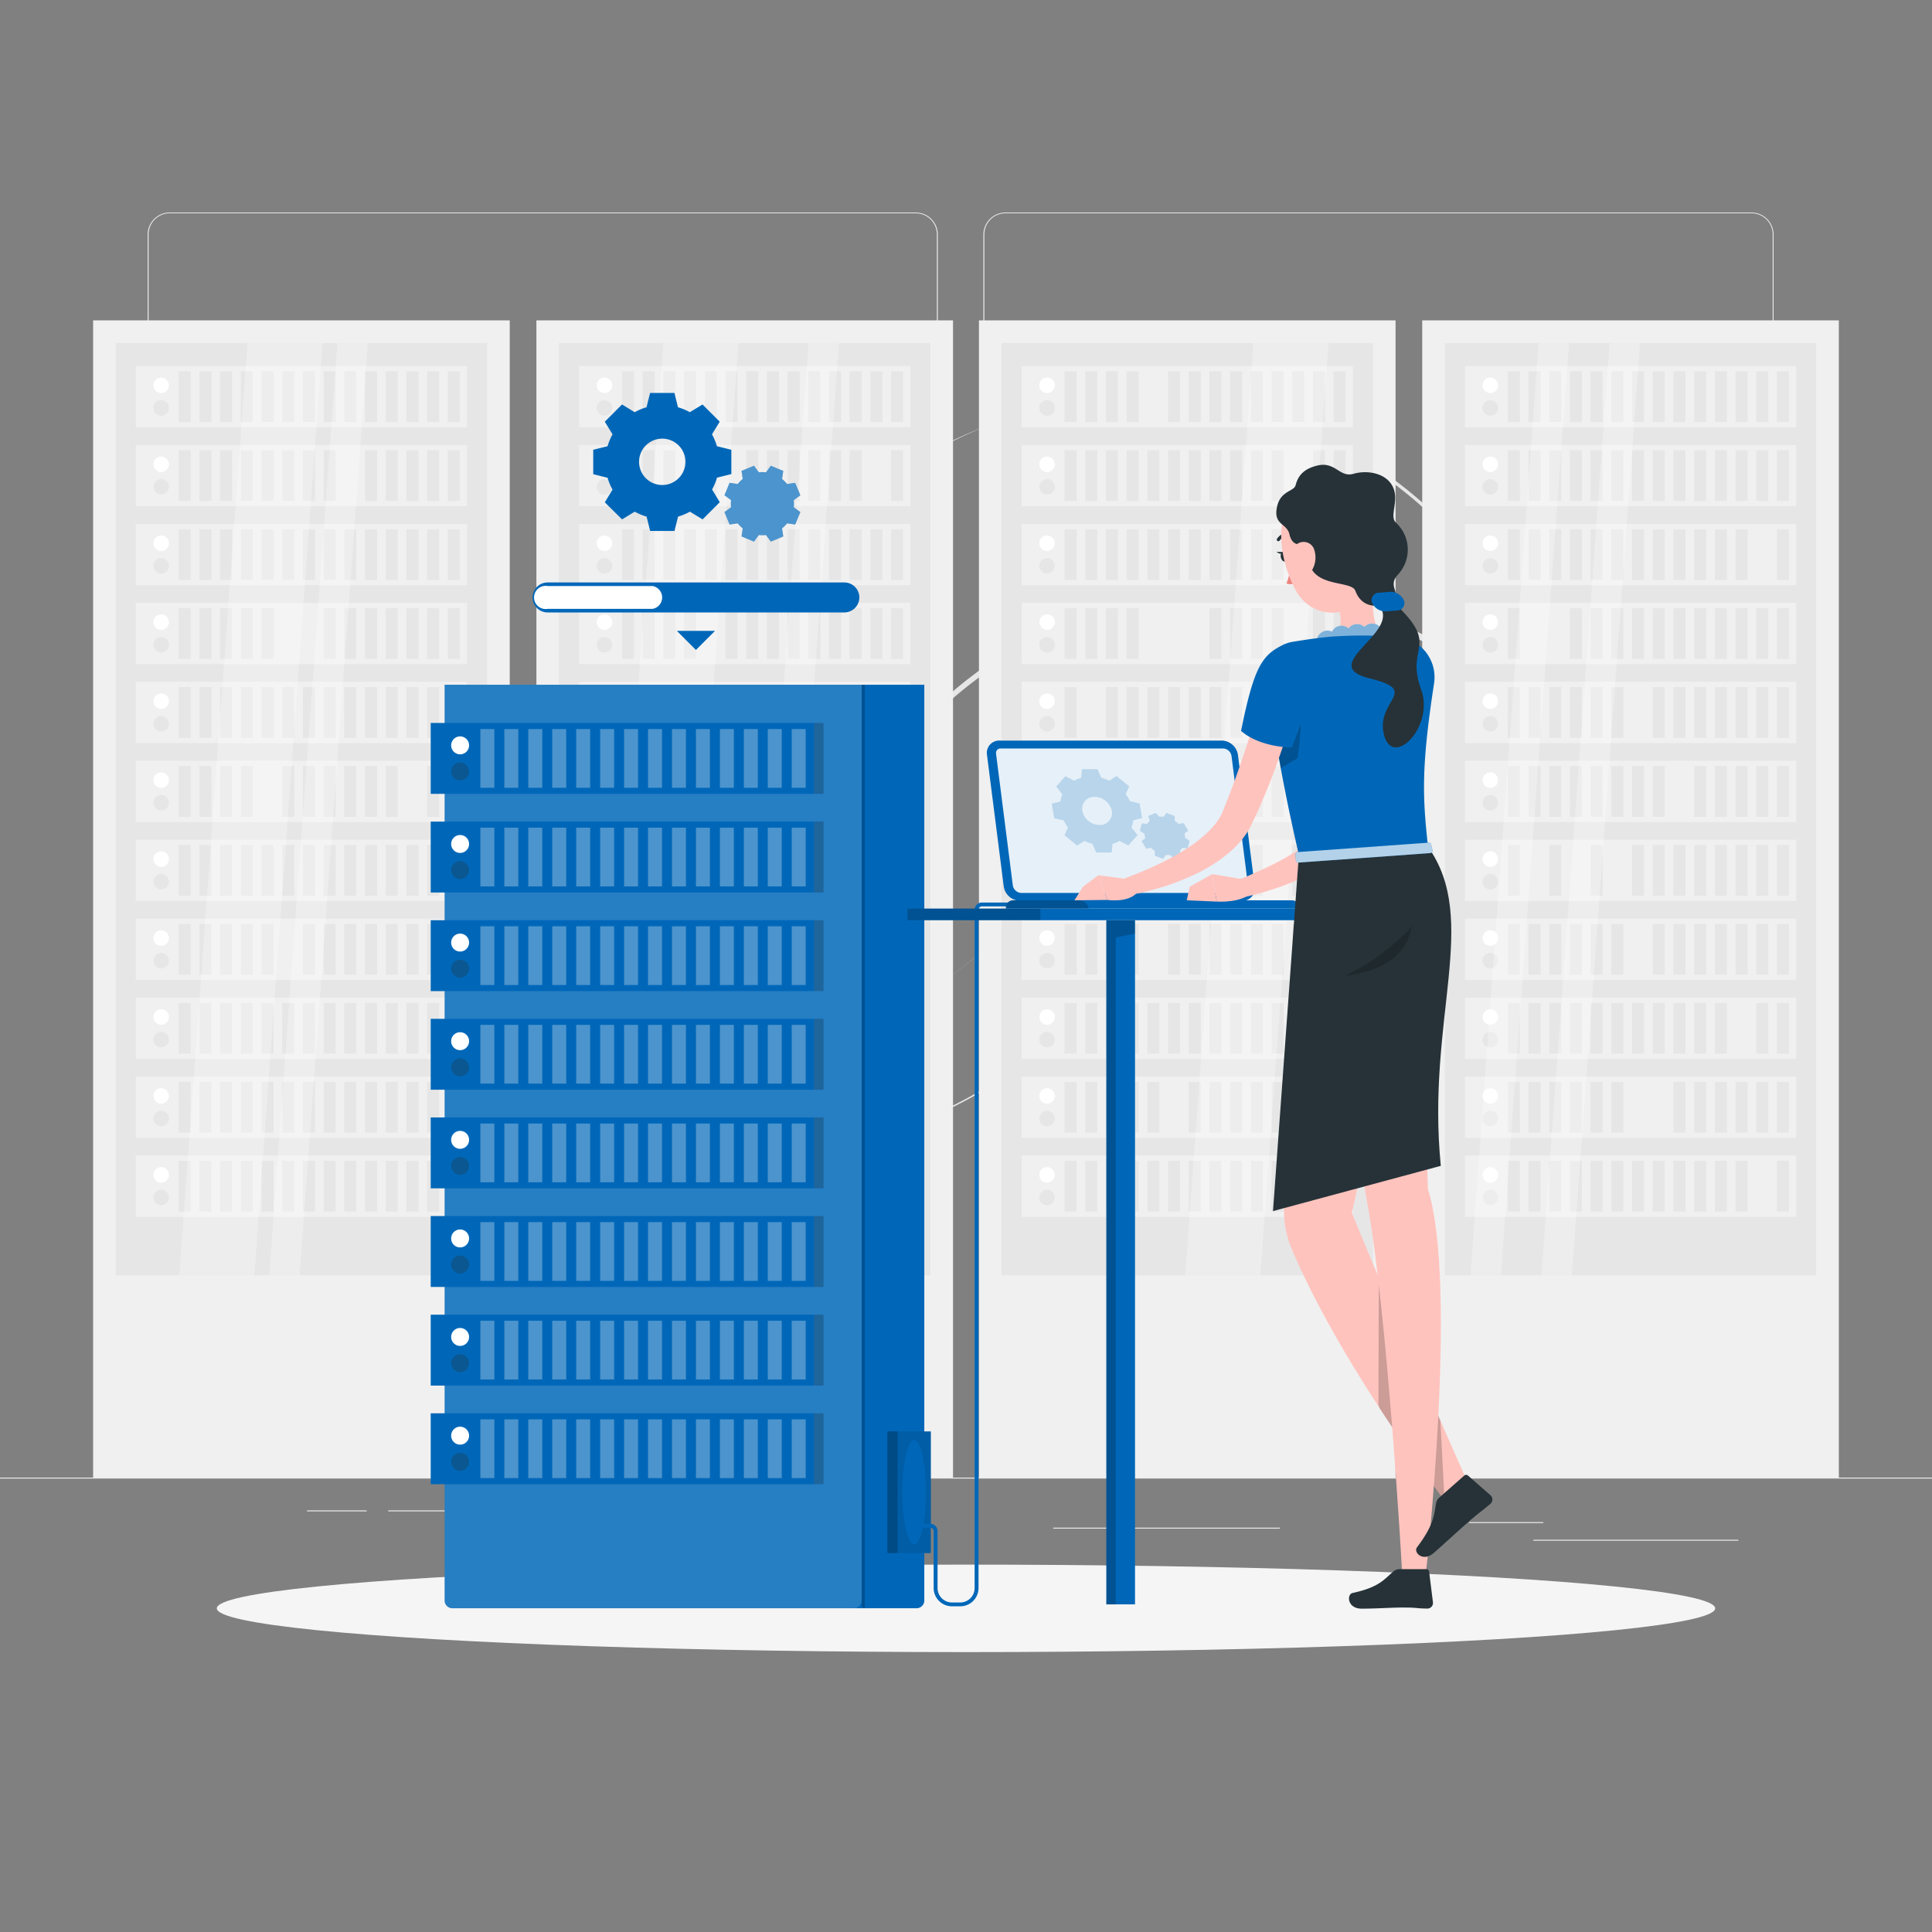 <svg xmlns="http://www.w3.org/2000/svg" viewBox="0 0 500 500"><rect x="0" y="0" width="500" height="500" fill="#808080" stroke="none"/><g id="freepik--background-complete--inject-58"><rect y="382.4" width="500" height="0.25" style="fill:#ebebeb"></rect><rect x="396.83" y="398.49" width="53.07" height="0.25" style="fill:#ebebeb"></rect><rect x="272.56" y="395.36" width="58.66" height="0.25" style="fill:#ebebeb"></rect><rect x="380.2" y="393.92" width="19.19" height="0.25" style="fill:#ebebeb"></rect><rect x="100.47" y="390.89" width="43.19" height="0.25" style="fill:#ebebeb"></rect><rect x="79.46" y="390.89" width="15.44" height="0.25" style="fill:#ebebeb"></rect><rect x="131.47" y="395.11" width="54.2" height="0.25" style="fill:#ebebeb"></rect><path d="M237,337.8H43.91a5.71,5.71,0,0,1-5.7-5.71V60.66A5.71,5.71,0,0,1,43.91,55H237a5.71,5.71,0,0,1,5.71,5.71V332.09A5.71,5.71,0,0,1,237,337.8ZM43.91,55.2a5.46,5.46,0,0,0-5.45,5.46V332.09a5.46,5.46,0,0,0,5.45,5.46H237a5.47,5.47,0,0,0,5.46-5.46V60.66A5.47,5.47,0,0,0,237,55.2Z" style="fill:#ebebeb"></path><path d="M453.31,337.8H260.21a5.72,5.72,0,0,1-5.71-5.71V60.66A5.72,5.72,0,0,1,260.21,55h193.1A5.71,5.71,0,0,1,459,60.66V332.09A5.71,5.71,0,0,1,453.31,337.8ZM260.21,55.2a5.47,5.47,0,0,0-5.46,5.46V332.09a5.47,5.47,0,0,0,5.46,5.46h193.1a5.47,5.47,0,0,0,5.46-5.46V60.66a5.47,5.47,0,0,0-5.46-5.46Z" style="fill:#ebebeb"></path><path d="M181.33,273.64A110.58,110.58,0,0,1,87,221.05a.51.51,0,0,1,.86-.53,109.55,109.55,0,1,0,186.6-114.81.51.51,0,0,1,.16-.69.5.5,0,0,1,.69.16,110.51,110.51,0,0,1-94,168.46Z" style="fill:#e6e6e6"></path><path d="M382.11,280.66a.5.5,0,0,1-.31-.1.52.52,0,0,1-.09-.71A109.55,109.55,0,1,0,207.51,147a.5.5,0,1,1-.79-.61,110.55,110.55,0,0,1,175.79,134.1A.51.51,0,0,1,382.11,280.66Z" style="fill:#e6e6e6"></path><path d="M425.68,288.31l-.12,0a.5.5,0,0,1-.37-.6,109.55,109.55,0,0,0-213.42-49.55.49.49,0,0,1-.6.37.5.5,0,0,1-.38-.6,110.55,110.55,0,0,1,215.38,50A.51.51,0,0,1,425.68,288.31Z" style="fill:#e6e6e6"></path><path d="M198,297.84a110.58,110.58,0,0,1-94.33-52.59.5.5,0,1,1,.85-.52,109.55,109.55,0,1,0,186.6-114.82.5.5,0,0,1,.86-.52,110.51,110.51,0,0,1-94,168.45Z" style="fill:#e6e6e6"></path><rect x="24.1" y="82.91" width="107.82" height="299.49" style="fill:#f0f0f0"></rect><rect x="-42.64" y="161.34" width="241.29" height="96.13" transform="translate(287.41 131.4) rotate(90)" style="fill:#e6e6e6"></rect><rect x="35.14" y="94.72" width="85.73" height="15.86" style="fill:#f0f0f0"></rect><rect x="115.89" y="96.08" width="3.12" height="13.14" style="fill:#e6e6e6"></rect><rect x="110.53" y="96.08" width="3.12" height="13.14" style="fill:#e6e6e6"></rect><rect x="105.18" y="96.08" width="3.12" height="13.14" style="fill:#e6e6e6"></rect><rect x="99.82" y="96.08" width="3.12" height="13.14" style="fill:#e6e6e6"></rect><rect x="94.46" y="96.08" width="3.12" height="13.14" style="fill:#e6e6e6"></rect><rect x="89.1" y="96.08" width="3.12" height="13.14" style="fill:#e6e6e6"></rect><rect x="83.75" y="96.08" width="3.12" height="13.14" style="fill:#e6e6e6"></rect><rect x="78.39" y="96.08" width="3.12" height="13.14" style="fill:#e6e6e6"></rect><rect x="73.03" y="96.08" width="3.12" height="13.14" style="fill:#e6e6e6"></rect><rect x="67.68" y="96.08" width="3.12" height="13.14" style="fill:#e6e6e6"></rect><rect x="62.32" y="96.08" width="3.12" height="13.14" style="fill:#e6e6e6"></rect><rect x="56.96" y="96.08" width="3.12" height="13.14" style="fill:#e6e6e6"></rect><rect x="51.6" y="96.08" width="3.12" height="13.14" style="fill:#e6e6e6"></rect><rect x="46.25" y="96.08" width="3.12" height="13.14" style="fill:#e6e6e6"></rect><circle cx="41.71" cy="99.72" r="2.01" style="fill:#fff"></circle><circle cx="41.71" cy="105.57" r="2.01" style="fill:#e6e6e6"></circle><rect x="35.14" y="115.15" width="85.73" height="15.86" style="fill:#f0f0f0"></rect><rect x="115.89" y="116.51" width="3.12" height="13.14" style="fill:#e6e6e6"></rect><rect x="110.53" y="116.51" width="3.12" height="13.14" style="fill:#e6e6e6"></rect><rect x="105.18" y="116.51" width="3.12" height="13.14" style="fill:#e6e6e6"></rect><rect x="99.82" y="116.51" width="3.12" height="13.14" style="fill:#e6e6e6"></rect><rect x="94.46" y="116.51" width="3.12" height="13.14" style="fill:#e6e6e6"></rect><rect x="83.75" y="116.51" width="3.12" height="13.14" style="fill:#e6e6e6"></rect><rect x="78.39" y="116.51" width="3.12" height="13.14" style="fill:#e6e6e6"></rect><rect x="73.03" y="116.51" width="3.12" height="13.14" style="fill:#e6e6e6"></rect><rect x="67.68" y="116.51" width="3.12" height="13.14" style="fill:#e6e6e6"></rect><rect x="62.32" y="116.51" width="3.12" height="13.14" style="fill:#e6e6e6"></rect><rect x="56.96" y="116.51" width="3.12" height="13.14" style="fill:#e6e6e6"></rect><rect x="51.6" y="116.51" width="3.12" height="13.14" style="fill:#e6e6e6"></rect><rect x="46.25" y="116.51" width="3.12" height="13.14" style="fill:#e6e6e6"></rect><circle cx="41.71" cy="120.16" r="2.01" style="fill:#fff"></circle><path d="M39.71,126a2,2,0,1,0,2-2A2,2,0,0,0,39.71,126Z" style="fill:#e6e6e6"></path><rect x="35.14" y="135.58" width="85.73" height="15.86" style="fill:#f0f0f0"></rect><rect x="115.89" y="136.95" width="3.12" height="13.14" style="fill:#e6e6e6"></rect><rect x="110.53" y="136.95" width="3.12" height="13.14" style="fill:#e6e6e6"></rect><rect x="105.18" y="136.95" width="3.12" height="13.14" style="fill:#e6e6e6"></rect><rect x="99.82" y="136.95" width="3.12" height="13.14" style="fill:#e6e6e6"></rect><rect x="94.46" y="136.95" width="3.12" height="13.14" style="fill:#e6e6e6"></rect><rect x="89.1" y="136.95" width="3.12" height="13.14" style="fill:#e6e6e6"></rect><rect x="83.75" y="136.95" width="3.12" height="13.14" style="fill:#e6e6e6"></rect><rect x="78.39" y="136.95" width="3.12" height="13.14" style="fill:#e6e6e6"></rect><rect x="73.03" y="136.95" width="3.12" height="13.14" style="fill:#e6e6e6"></rect><rect x="67.68" y="136.95" width="3.12" height="13.14" style="fill:#e6e6e6"></rect><rect x="62.32" y="136.95" width="3.12" height="13.14" style="fill:#e6e6e6"></rect><rect x="56.96" y="136.95" width="3.12" height="13.14" style="fill:#e6e6e6"></rect><rect x="51.6" y="136.95" width="3.12" height="13.14" style="fill:#e6e6e6"></rect><rect x="46.25" y="136.95" width="3.12" height="13.14" style="fill:#e6e6e6"></rect><circle cx="41.71" cy="140.59" r="2.01" style="fill:#fff"></circle><circle cx="41.71" cy="146.44" r="2.01" style="fill:#e6e6e6"></circle><rect x="35.14" y="156.02" width="85.73" height="15.86" style="fill:#f0f0f0"></rect><rect x="115.89" y="157.38" width="3.12" height="13.14" style="fill:#e6e6e6"></rect><rect x="110.53" y="157.38" width="3.12" height="13.14" style="fill:#e6e6e6"></rect><rect x="105.18" y="157.38" width="3.12" height="13.14" style="fill:#e6e6e6"></rect><rect x="99.82" y="157.38" width="3.12" height="13.14" style="fill:#e6e6e6"></rect><rect x="94.46" y="157.38" width="3.12" height="13.14" style="fill:#e6e6e6"></rect><rect x="89.1" y="157.38" width="3.12" height="13.14" style="fill:#e6e6e6"></rect><rect x="83.75" y="157.38" width="3.12" height="13.14" style="fill:#e6e6e6"></rect><rect x="67.68" y="157.38" width="3.12" height="13.14" style="fill:#e6e6e6"></rect><rect x="62.32" y="157.38" width="3.12" height="13.14" style="fill:#e6e6e6"></rect><rect x="56.96" y="157.38" width="3.12" height="13.14" style="fill:#e6e6e6"></rect><rect x="51.6" y="157.38" width="3.12" height="13.14" style="fill:#e6e6e6"></rect><rect x="46.25" y="157.38" width="3.12" height="13.14" style="fill:#e6e6e6"></rect><path d="M39.71,161a2,2,0,1,0,2-2A2,2,0,0,0,39.71,161Z" style="fill:#fff"></path><circle cx="41.71" cy="166.87" r="2.01" style="fill:#e6e6e6"></circle><rect x="35.14" y="176.45" width="85.73" height="15.86" style="fill:#f0f0f0"></rect><rect x="110.53" y="177.82" width="3.12" height="13.14" style="fill:#e6e6e6"></rect><rect x="105.18" y="177.82" width="3.12" height="13.14" style="fill:#e6e6e6"></rect><rect x="99.82" y="177.82" width="3.12" height="13.14" style="fill:#e6e6e6"></rect><rect x="94.46" y="177.82" width="3.12" height="13.14" style="fill:#e6e6e6"></rect><rect x="89.1" y="177.82" width="3.12" height="13.14" style="fill:#e6e6e6"></rect><rect x="83.75" y="177.82" width="3.12" height="13.14" style="fill:#e6e6e6"></rect><rect x="78.39" y="177.82" width="3.12" height="13.14" style="fill:#e6e6e6"></rect><rect x="73.03" y="177.82" width="3.12" height="13.14" style="fill:#e6e6e6"></rect><rect x="67.68" y="177.82" width="3.12" height="13.14" style="fill:#e6e6e6"></rect><rect x="62.32" y="177.82" width="3.12" height="13.14" style="fill:#e6e6e6"></rect><rect x="56.96" y="177.82" width="3.12" height="13.14" style="fill:#e6e6e6"></rect><rect x="51.6" y="177.82" width="3.12" height="13.14" style="fill:#e6e6e6"></rect><rect x="46.25" y="177.82" width="3.12" height="13.14" style="fill:#e6e6e6"></rect><circle cx="41.71" cy="181.46" r="2.01" style="fill:#fff"></circle><circle cx="41.71" cy="187.31" r="2.01" style="fill:#e6e6e6"></circle><rect x="35.14" y="196.89" width="85.73" height="15.86" style="fill:#f0f0f0"></rect><rect x="115.89" y="198.25" width="3.12" height="13.14" style="fill:#e6e6e6"></rect><rect x="110.53" y="198.25" width="3.12" height="13.14" style="fill:#e6e6e6"></rect><rect x="99.82" y="198.25" width="3.12" height="13.14" style="fill:#e6e6e6"></rect><rect x="94.46" y="198.25" width="3.12" height="13.14" style="fill:#e6e6e6"></rect><rect x="89.1" y="198.25" width="3.12" height="13.14" style="fill:#e6e6e6"></rect><rect x="83.75" y="198.25" width="3.12" height="13.14" style="fill:#e6e6e6"></rect><rect x="78.39" y="198.25" width="3.12" height="13.14" style="fill:#e6e6e6"></rect><rect x="73.03" y="198.25" width="3.12" height="13.14" style="fill:#e6e6e6"></rect><rect x="62.32" y="198.25" width="3.12" height="13.14" style="fill:#e6e6e6"></rect><rect x="56.96" y="198.25" width="3.12" height="13.14" style="fill:#e6e6e6"></rect><rect x="51.6" y="198.25" width="3.12" height="13.14" style="fill:#e6e6e6"></rect><rect x="46.25" y="198.25" width="3.12" height="13.14" style="fill:#e6e6e6"></rect><circle cx="41.71" cy="201.9" r="2.01" style="fill:#fff"></circle><circle cx="41.71" cy="207.74" r="2.01" style="fill:#e6e6e6"></circle><rect x="35.14" y="217.32" width="85.73" height="15.86" style="fill:#f0f0f0"></rect><rect x="115.89" y="218.68" width="3.12" height="13.14" style="fill:#e6e6e6"></rect><rect x="110.53" y="218.68" width="3.12" height="13.14" style="fill:#e6e6e6"></rect><rect x="105.18" y="218.68" width="3.12" height="13.14" style="fill:#e6e6e6"></rect><rect x="99.82" y="218.68" width="3.12" height="13.14" style="fill:#e6e6e6"></rect><rect x="94.46" y="218.68" width="3.12" height="13.14" style="fill:#e6e6e6"></rect><rect x="89.1" y="218.68" width="3.12" height="13.14" style="fill:#e6e6e6"></rect><rect x="83.75" y="218.68" width="3.12" height="13.14" style="fill:#e6e6e6"></rect><rect x="78.39" y="218.68" width="3.12" height="13.14" style="fill:#e6e6e6"></rect><rect x="73.03" y="218.68" width="3.12" height="13.14" style="fill:#e6e6e6"></rect><rect x="67.68" y="218.68" width="3.12" height="13.14" style="fill:#e6e6e6"></rect><rect x="62.32" y="218.68" width="3.12" height="13.14" style="fill:#e6e6e6"></rect><rect x="56.96" y="218.68" width="3.12" height="13.14" style="fill:#e6e6e6"></rect><rect x="51.6" y="218.68" width="3.12" height="13.14" style="fill:#e6e6e6"></rect><rect x="46.25" y="218.68" width="3.12" height="13.14" style="fill:#e6e6e6"></rect><circle cx="41.71" cy="222.33" r="2.01" style="fill:#fff"></circle><path d="M39.71,228.18a2,2,0,1,0,2-2A2,2,0,0,0,39.71,228.18Z" style="fill:#e6e6e6"></path><rect x="35.14" y="237.76" width="85.73" height="15.86" style="fill:#f0f0f0"></rect><rect x="115.89" y="239.12" width="3.12" height="13.14" style="fill:#e6e6e6"></rect><rect x="110.53" y="239.12" width="3.12" height="13.14" style="fill:#e6e6e6"></rect><rect x="105.18" y="239.12" width="3.12" height="13.14" style="fill:#e6e6e6"></rect><rect x="99.82" y="239.12" width="3.12" height="13.14" style="fill:#e6e6e6"></rect><rect x="94.46" y="239.12" width="3.12" height="13.14" style="fill:#e6e6e6"></rect><rect x="89.1" y="239.12" width="3.12" height="13.14" style="fill:#e6e6e6"></rect><rect x="83.75" y="239.12" width="3.12" height="13.14" style="fill:#e6e6e6"></rect><rect x="78.39" y="239.12" width="3.12" height="13.14" style="fill:#e6e6e6"></rect><rect x="67.68" y="239.12" width="3.12" height="13.14" style="fill:#e6e6e6"></rect><rect x="62.32" y="239.12" width="3.12" height="13.14" style="fill:#e6e6e6"></rect><rect x="56.96" y="239.12" width="3.12" height="13.14" style="fill:#e6e6e6"></rect><rect x="51.6" y="239.12" width="3.12" height="13.14" style="fill:#e6e6e6"></rect><rect x="46.25" y="239.12" width="3.12" height="13.14" style="fill:#e6e6e6"></rect><circle cx="41.71" cy="242.77" r="2.01" style="fill:#fff"></circle><circle cx="41.71" cy="248.61" r="2.01" style="fill:#e6e6e6"></circle><rect x="35.14" y="258.19" width="85.73" height="15.86" style="fill:#f0f0f0"></rect><rect x="115.89" y="259.55" width="3.12" height="13.14" style="fill:#e6e6e6"></rect><rect x="110.53" y="259.55" width="3.12" height="13.14" style="fill:#e6e6e6"></rect><rect x="105.18" y="259.55" width="3.12" height="13.14" style="fill:#e6e6e6"></rect><rect x="99.82" y="259.55" width="3.12" height="13.14" style="fill:#e6e6e6"></rect><rect x="94.46" y="259.55" width="3.12" height="13.14" style="fill:#e6e6e6"></rect><rect x="89.1" y="259.55" width="3.12" height="13.14" style="fill:#e6e6e6"></rect><rect x="83.75" y="259.55" width="3.12" height="13.14" style="fill:#e6e6e6"></rect><rect x="78.39" y="259.55" width="3.12" height="13.14" style="fill:#e6e6e6"></rect><rect x="73.03" y="259.55" width="3.12" height="13.14" style="fill:#e6e6e6"></rect><rect x="67.68" y="259.55" width="3.12" height="13.14" style="fill:#e6e6e6"></rect><rect x="62.32" y="259.55" width="3.12" height="13.14" style="fill:#e6e6e6"></rect><rect x="56.96" y="259.55" width="3.12" height="13.14" style="fill:#e6e6e6"></rect><rect x="51.6" y="259.55" width="3.12" height="13.14" style="fill:#e6e6e6"></rect><rect x="46.25" y="259.55" width="3.12" height="13.14" style="fill:#e6e6e6"></rect><path d="M39.71,263.2a2,2,0,1,0,2-2A2,2,0,0,0,39.71,263.2Z" style="fill:#fff"></path><circle cx="41.71" cy="269.05" r="2.01" style="fill:#e6e6e6"></circle><rect x="35.14" y="278.63" width="85.73" height="15.86" style="fill:#f0f0f0"></rect><rect x="115.89" y="279.99" width="3.12" height="13.14" style="fill:#e6e6e6"></rect><rect x="110.53" y="279.99" width="3.12" height="13.14" style="fill:#e6e6e6"></rect><rect x="105.18" y="279.99" width="3.12" height="13.14" style="fill:#e6e6e6"></rect><rect x="99.82" y="279.99" width="3.12" height="13.14" style="fill:#e6e6e6"></rect><rect x="94.46" y="279.99" width="3.12" height="13.14" style="fill:#e6e6e6"></rect><rect x="89.1" y="279.99" width="3.12" height="13.14" style="fill:#e6e6e6"></rect><rect x="83.75" y="279.99" width="3.12" height="13.14" style="fill:#e6e6e6"></rect><rect x="78.39" y="279.99" width="3.12" height="13.14" style="fill:#e6e6e6"></rect><rect x="73.03" y="279.99" width="3.12" height="13.14" style="fill:#e6e6e6"></rect><rect x="67.68" y="279.99" width="3.12" height="13.14" style="fill:#e6e6e6"></rect><rect x="62.32" y="279.99" width="3.12" height="13.14" style="fill:#e6e6e6"></rect><rect x="56.96" y="279.99" width="3.12" height="13.14" style="fill:#e6e6e6"></rect><rect x="51.6" y="279.99" width="3.12" height="13.14" style="fill:#e6e6e6"></rect><rect x="46.25" y="279.99" width="3.12" height="13.14" style="fill:#e6e6e6"></rect><circle cx="41.71" cy="283.63" r="2.01" style="fill:#fff"></circle><circle cx="41.71" cy="289.48" r="2.01" style="fill:#e6e6e6"></circle><rect x="35.14" y="299.06" width="85.73" height="15.86" style="fill:#f0f0f0"></rect><rect x="115.89" y="300.42" width="3.12" height="13.14" style="fill:#e6e6e6"></rect><rect x="110.53" y="300.42" width="3.12" height="13.14" style="fill:#e6e6e6"></rect><rect x="105.18" y="300.42" width="3.12" height="13.14" style="fill:#e6e6e6"></rect><rect x="99.82" y="300.42" width="3.12" height="13.14" style="fill:#e6e6e6"></rect><rect x="94.46" y="300.42" width="3.12" height="13.14" style="fill:#e6e6e6"></rect><rect x="89.1" y="300.42" width="3.12" height="13.14" style="fill:#e6e6e6"></rect><rect x="83.75" y="300.42" width="3.12" height="13.14" style="fill:#e6e6e6"></rect><rect x="78.39" y="300.42" width="3.12" height="13.14" style="fill:#e6e6e6"></rect><rect x="73.03" y="300.42" width="3.12" height="13.14" style="fill:#e6e6e6"></rect><rect x="67.68" y="300.42" width="3.12" height="13.14" style="fill:#e6e6e6"></rect><rect x="62.32" y="300.42" width="3.12" height="13.14" style="fill:#e6e6e6"></rect><rect x="56.96" y="300.42" width="3.12" height="13.14" style="fill:#e6e6e6"></rect><rect x="51.6" y="300.42" width="3.12" height="13.14" style="fill:#e6e6e6"></rect><rect x="46.25" y="300.42" width="3.12" height="13.14" style="fill:#e6e6e6"></rect><circle cx="41.71" cy="304.07" r="2.01" style="fill:#fff"></circle><circle cx="41.71" cy="309.91" r="2.01" style="fill:#e6e6e6"></circle><rect x="138.82" y="82.91" width="107.82" height="299.49" style="fill:#f0f0f0"></rect><rect x="72.08" y="161.34" width="241.29" height="96.13" transform="translate(402.13 16.68) rotate(90)" style="fill:#e6e6e6"></rect><rect x="149.86" y="94.72" width="85.73" height="15.86" style="fill:#f0f0f0"></rect><rect x="230.61" y="96.08" width="3.12" height="13.14" style="fill:#e6e6e6"></rect><rect x="225.26" y="96.08" width="3.12" height="13.14" style="fill:#e6e6e6"></rect><rect x="219.9" y="96.08" width="3.12" height="13.14" style="fill:#e6e6e6"></rect><rect x="214.54" y="96.08" width="3.12" height="13.14" style="fill:#e6e6e6"></rect><rect x="209.18" y="96.08" width="3.12" height="13.14" style="fill:#e6e6e6"></rect><rect x="203.83" y="96.08" width="3.12" height="13.14" style="fill:#e6e6e6"></rect><rect x="198.47" y="96.08" width="3.12" height="13.14" style="fill:#e6e6e6"></rect><rect x="193.11" y="96.08" width="3.12" height="13.14" style="fill:#e6e6e6"></rect><rect x="187.76" y="96.08" width="3.12" height="13.14" style="fill:#e6e6e6"></rect><rect x="182.4" y="96.08" width="3.12" height="13.14" style="fill:#e6e6e6"></rect><rect x="177.04" y="96.08" width="3.12" height="13.14" style="fill:#e6e6e6"></rect><rect x="171.68" y="96.08" width="3.12" height="13.14" style="fill:#e6e6e6"></rect><rect x="166.33" y="96.08" width="3.12" height="13.14" style="fill:#e6e6e6"></rect><rect x="160.97" y="96.08" width="3.12" height="13.14" style="fill:#e6e6e6"></rect><circle cx="156.44" cy="99.72" r="2.01" style="fill:#fff"></circle><circle cx="156.44" cy="105.57" r="2.01" style="fill:#e6e6e6"></circle><rect x="149.86" y="115.15" width="85.73" height="15.86" style="fill:#f0f0f0"></rect><rect x="230.61" y="116.51" width="3.12" height="13.14" style="fill:#e6e6e6"></rect><rect x="219.9" y="116.51" width="3.12" height="13.14" style="fill:#e6e6e6"></rect><rect x="214.54" y="116.51" width="3.12" height="13.14" style="fill:#e6e6e6"></rect><rect x="209.18" y="116.51" width="3.12" height="13.14" style="fill:#e6e6e6"></rect><rect x="203.83" y="116.51" width="3.12" height="13.14" style="fill:#e6e6e6"></rect><rect x="198.47" y="116.51" width="3.12" height="13.14" style="fill:#e6e6e6"></rect><rect x="193.11" y="116.51" width="3.12" height="13.14" style="fill:#e6e6e6"></rect><rect x="182.4" y="116.51" width="3.12" height="13.14" style="fill:#e6e6e6"></rect><rect x="177.04" y="116.51" width="3.12" height="13.14" style="fill:#e6e6e6"></rect><rect x="171.68" y="116.51" width="3.12" height="13.14" style="fill:#e6e6e6"></rect><rect x="166.33" y="116.51" width="3.12" height="13.14" style="fill:#e6e6e6"></rect><rect x="160.97" y="116.51" width="3.12" height="13.14" style="fill:#e6e6e6"></rect><circle cx="156.44" cy="120.16" r="2.01" style="fill:#fff"></circle><path d="M154.43,126a2,2,0,1,0,2-2A2,2,0,0,0,154.43,126Z" style="fill:#e6e6e6"></path><rect x="149.86" y="135.58" width="85.73" height="15.86" style="fill:#f0f0f0"></rect><rect x="230.61" y="136.95" width="3.12" height="13.14" style="fill:#e6e6e6"></rect><rect x="225.26" y="136.95" width="3.12" height="13.14" style="fill:#e6e6e6"></rect><rect x="219.9" y="136.95" width="3.12" height="13.14" style="fill:#e6e6e6"></rect><rect x="214.54" y="136.95" width="3.12" height="13.14" style="fill:#e6e6e6"></rect><rect x="209.18" y="136.95" width="3.12" height="13.14" style="fill:#e6e6e6"></rect><rect x="203.83" y="136.95" width="3.12" height="13.14" style="fill:#e6e6e6"></rect><rect x="198.47" y="136.95" width="3.12" height="13.14" style="fill:#e6e6e6"></rect><rect x="193.11" y="136.95" width="3.12" height="13.14" style="fill:#e6e6e6"></rect><rect x="187.76" y="136.95" width="3.12" height="13.14" style="fill:#e6e6e6"></rect><rect x="182.4" y="136.95" width="3.12" height="13.14" style="fill:#e6e6e6"></rect><rect x="177.04" y="136.95" width="3.12" height="13.14" style="fill:#e6e6e6"></rect><rect x="171.68" y="136.95" width="3.12" height="13.14" style="fill:#e6e6e6"></rect><rect x="166.33" y="136.95" width="3.12" height="13.14" style="fill:#e6e6e6"></rect><rect x="160.97" y="136.95" width="3.12" height="13.14" style="fill:#e6e6e6"></rect><circle cx="156.44" cy="140.59" r="2.01" style="fill:#fff"></circle><circle cx="156.44" cy="146.44" r="2.01" style="fill:#e6e6e6"></circle><rect x="149.86" y="156.02" width="85.73" height="15.86" style="fill:#f0f0f0"></rect><rect x="230.61" y="157.38" width="3.12" height="13.14" style="fill:#e6e6e6"></rect><rect x="225.26" y="157.38" width="3.12" height="13.14" style="fill:#e6e6e6"></rect><rect x="219.9" y="157.38" width="3.12" height="13.14" style="fill:#e6e6e6"></rect><rect x="214.54" y="157.38" width="3.12" height="13.14" style="fill:#e6e6e6"></rect><rect x="209.18" y="157.38" width="3.12" height="13.14" style="fill:#e6e6e6"></rect><rect x="203.83" y="157.38" width="3.12" height="13.14" style="fill:#e6e6e6"></rect><rect x="198.47" y="157.38" width="3.12" height="13.14" style="fill:#e6e6e6"></rect><rect x="193.11" y="157.38" width="3.12" height="13.14" style="fill:#e6e6e6"></rect><rect x="187.76" y="157.38" width="3.12" height="13.14" style="fill:#e6e6e6"></rect><rect x="177.04" y="157.38" width="3.12" height="13.14" style="fill:#e6e6e6"></rect><rect x="171.68" y="157.38" width="3.12" height="13.14" style="fill:#e6e6e6"></rect><rect x="166.33" y="157.38" width="3.12" height="13.14" style="fill:#e6e6e6"></rect><rect x="160.97" y="157.38" width="3.12" height="13.14" style="fill:#e6e6e6"></rect><path d="M154.43,161a2,2,0,1,0,2-2A2,2,0,0,0,154.43,161Z" style="fill:#fff"></path><circle cx="156.44" cy="166.87" r="2.01" style="fill:#e6e6e6"></circle><rect x="149.86" y="176.45" width="85.73" height="15.86" style="fill:#f0f0f0"></rect><rect x="230.61" y="177.82" width="3.12" height="13.14" style="fill:#e6e6e6"></rect><rect x="225.26" y="177.82" width="3.12" height="13.14" style="fill:#e6e6e6"></rect><rect x="219.9" y="177.82" width="3.12" height="13.14" style="fill:#e6e6e6"></rect><rect x="214.54" y="177.82" width="3.12" height="13.14" style="fill:#e6e6e6"></rect><rect x="209.18" y="177.82" width="3.12" height="13.14" style="fill:#e6e6e6"></rect><rect x="203.83" y="177.82" width="3.12" height="13.14" style="fill:#e6e6e6"></rect><rect x="198.47" y="177.82" width="3.12" height="13.14" style="fill:#e6e6e6"></rect><rect x="193.11" y="177.82" width="3.12" height="13.14" style="fill:#e6e6e6"></rect><rect x="187.76" y="177.82" width="3.12" height="13.14" style="fill:#e6e6e6"></rect><rect x="182.4" y="177.82" width="3.12" height="13.14" style="fill:#e6e6e6"></rect><rect x="177.04" y="177.82" width="3.12" height="13.14" style="fill:#e6e6e6"></rect><rect x="171.68" y="177.82" width="3.12" height="13.14" style="fill:#e6e6e6"></rect><rect x="166.33" y="177.82" width="3.12" height="13.14" style="fill:#e6e6e6"></rect><rect x="160.97" y="177.82" width="3.12" height="13.14" style="fill:#e6e6e6"></rect><circle cx="156.44" cy="181.46" r="2.01" style="fill:#fff"></circle><circle cx="156.44" cy="187.31" r="2.01" style="fill:#e6e6e6"></circle><rect x="149.86" y="196.89" width="85.73" height="15.86" style="fill:#f0f0f0"></rect><rect x="230.61" y="198.25" width="3.12" height="13.14" style="fill:#e6e6e6"></rect><rect x="225.26" y="198.25" width="3.12" height="13.14" style="fill:#e6e6e6"></rect><rect x="219.9" y="198.25" width="3.12" height="13.14" style="fill:#e6e6e6"></rect><rect x="214.54" y="198.25" width="3.12" height="13.14" style="fill:#e6e6e6"></rect><rect x="209.18" y="198.25" width="3.12" height="13.14" style="fill:#e6e6e6"></rect><rect x="203.83" y="198.25" width="3.12" height="13.14" style="fill:#e6e6e6"></rect><rect x="193.11" y="198.25" width="3.12" height="13.14" style="fill:#e6e6e6"></rect><rect x="187.76" y="198.25" width="3.12" height="13.14" style="fill:#e6e6e6"></rect><rect x="182.4" y="198.25" width="3.12" height="13.14" style="fill:#e6e6e6"></rect><rect x="177.04" y="198.25" width="3.12" height="13.14" style="fill:#e6e6e6"></rect><rect x="171.68" y="198.25" width="3.12" height="13.14" style="fill:#e6e6e6"></rect><rect x="166.33" y="198.25" width="3.12" height="13.14" style="fill:#e6e6e6"></rect><rect x="160.97" y="198.25" width="3.12" height="13.14" style="fill:#e6e6e6"></rect><circle cx="156.44" cy="201.9" r="2.01" style="fill:#fff"></circle><circle cx="156.44" cy="207.74" r="2.01" style="fill:#e6e6e6"></circle><rect x="149.86" y="217.32" width="85.73" height="15.86" style="fill:#f0f0f0"></rect><rect x="230.61" y="218.68" width="3.12" height="13.14" style="fill:#e6e6e6"></rect><rect x="225.26" y="218.68" width="3.12" height="13.14" style="fill:#e6e6e6"></rect><rect x="219.9" y="218.68" width="3.12" height="13.14" style="fill:#e6e6e6"></rect><rect x="214.54" y="218.68" width="3.12" height="13.14" style="fill:#e6e6e6"></rect><rect x="209.18" y="218.68" width="3.12" height="13.14" style="fill:#e6e6e6"></rect><rect x="203.83" y="218.68" width="3.12" height="13.14" style="fill:#e6e6e6"></rect><rect x="198.47" y="218.68" width="3.12" height="13.14" style="fill:#e6e6e6"></rect><rect x="193.11" y="218.68" width="3.12" height="13.14" style="fill:#e6e6e6"></rect><rect x="187.76" y="218.68" width="3.12" height="13.14" style="fill:#e6e6e6"></rect><rect x="182.4" y="218.68" width="3.12" height="13.14" style="fill:#e6e6e6"></rect><rect x="177.04" y="218.68" width="3.12" height="13.14" style="fill:#e6e6e6"></rect><rect x="171.68" y="218.68" width="3.12" height="13.14" style="fill:#e6e6e6"></rect><rect x="166.33" y="218.68" width="3.12" height="13.14" style="fill:#e6e6e6"></rect><rect x="160.97" y="218.68" width="3.12" height="13.14" style="fill:#e6e6e6"></rect><circle cx="156.44" cy="222.33" r="2.01" style="fill:#fff"></circle><path d="M154.43,228.18a2,2,0,1,0,2-2A2,2,0,0,0,154.43,228.18Z" style="fill:#e6e6e6"></path><rect x="149.86" y="237.76" width="85.73" height="15.86" style="fill:#f0f0f0"></rect><rect x="230.61" y="239.12" width="3.12" height="13.14" style="fill:#e6e6e6"></rect><rect x="225.26" y="239.12" width="3.12" height="13.14" style="fill:#e6e6e6"></rect><rect x="219.9" y="239.12" width="3.12" height="13.14" style="fill:#e6e6e6"></rect><rect x="214.54" y="239.12" width="3.12" height="13.14" style="fill:#e6e6e6"></rect><rect x="209.18" y="239.12" width="3.12" height="13.14" style="fill:#e6e6e6"></rect><rect x="203.83" y="239.12" width="3.12" height="13.14" style="fill:#e6e6e6"></rect><rect x="198.47" y="239.12" width="3.12" height="13.14" style="fill:#e6e6e6"></rect><rect x="193.11" y="239.12" width="3.12" height="13.14" style="fill:#e6e6e6"></rect><rect x="187.76" y="239.12" width="3.12" height="13.14" style="fill:#e6e6e6"></rect><rect x="182.4" y="239.12" width="3.12" height="13.14" style="fill:#e6e6e6"></rect><rect x="177.04" y="239.12" width="3.12" height="13.14" style="fill:#e6e6e6"></rect><rect x="171.68" y="239.12" width="3.12" height="13.14" style="fill:#e6e6e6"></rect><rect x="166.33" y="239.12" width="3.12" height="13.14" style="fill:#e6e6e6"></rect><rect x="160.97" y="239.12" width="3.12" height="13.14" style="fill:#e6e6e6"></rect><circle cx="156.44" cy="242.77" r="2.01" style="fill:#fff"></circle><circle cx="156.44" cy="248.61" r="2.01" style="fill:#e6e6e6"></circle><rect x="149.86" y="258.19" width="85.73" height="15.86" style="fill:#f0f0f0"></rect><rect x="230.61" y="259.55" width="3.12" height="13.14" style="fill:#e6e6e6"></rect><rect x="225.26" y="259.55" width="3.12" height="13.14" style="fill:#e6e6e6"></rect><rect x="219.9" y="259.55" width="3.12" height="13.14" style="fill:#e6e6e6"></rect><rect x="214.54" y="259.55" width="3.12" height="13.14" style="fill:#e6e6e6"></rect><rect x="209.18" y="259.55" width="3.12" height="13.14" style="fill:#e6e6e6"></rect><rect x="203.83" y="259.55" width="3.12" height="13.14" style="fill:#e6e6e6"></rect><rect x="198.47" y="259.55" width="3.12" height="13.14" style="fill:#e6e6e6"></rect><rect x="193.11" y="259.55" width="3.12" height="13.14" style="fill:#e6e6e6"></rect><rect x="187.76" y="259.55" width="3.12" height="13.14" style="fill:#e6e6e6"></rect><rect x="182.4" y="259.55" width="3.12" height="13.14" style="fill:#e6e6e6"></rect><rect x="171.68" y="259.55" width="3.12" height="13.14" style="fill:#e6e6e6"></rect><rect x="166.33" y="259.55" width="3.12" height="13.14" style="fill:#e6e6e6"></rect><rect x="160.97" y="259.55" width="3.12" height="13.14" style="fill:#e6e6e6"></rect><path d="M154.43,263.2a2,2,0,1,0,2-2A2,2,0,0,0,154.43,263.2Z" style="fill:#fff"></path><circle cx="156.44" cy="269.05" r="2.01" style="fill:#e6e6e6"></circle><rect x="149.86" y="278.63" width="85.73" height="15.86" style="fill:#f0f0f0"></rect><rect x="230.61" y="279.99" width="3.12" height="13.14" style="fill:#e6e6e6"></rect><rect x="225.26" y="279.99" width="3.12" height="13.14" style="fill:#e6e6e6"></rect><rect x="219.9" y="279.99" width="3.12" height="13.14" style="fill:#e6e6e6"></rect><rect x="203.83" y="279.99" width="3.12" height="13.14" style="fill:#e6e6e6"></rect><rect x="198.47" y="279.99" width="3.12" height="13.14" style="fill:#e6e6e6"></rect><rect x="193.11" y="279.99" width="3.12" height="13.14" style="fill:#e6e6e6"></rect><rect x="187.76" y="279.99" width="3.12" height="13.14" style="fill:#e6e6e6"></rect><rect x="182.4" y="279.99" width="3.12" height="13.14" style="fill:#e6e6e6"></rect><rect x="177.04" y="279.99" width="3.12" height="13.14" style="fill:#e6e6e6"></rect><rect x="171.68" y="279.99" width="3.12" height="13.14" style="fill:#e6e6e6"></rect><rect x="166.33" y="279.99" width="3.12" height="13.14" style="fill:#e6e6e6"></rect><rect x="160.97" y="279.99" width="3.12" height="13.14" style="fill:#e6e6e6"></rect><circle cx="156.44" cy="283.63" r="2.01" style="fill:#fff"></circle><circle cx="156.44" cy="289.48" r="2.01" style="fill:#e6e6e6"></circle><rect x="149.86" y="299.06" width="85.73" height="15.86" style="fill:#f0f0f0"></rect><rect x="230.61" y="300.42" width="3.12" height="13.14" style="fill:#e6e6e6"></rect><rect x="225.26" y="300.42" width="3.12" height="13.14" style="fill:#e6e6e6"></rect><rect x="219.9" y="300.42" width="3.12" height="13.14" style="fill:#e6e6e6"></rect><rect x="214.54" y="300.42" width="3.12" height="13.14" style="fill:#e6e6e6"></rect><rect x="209.18" y="300.42" width="3.12" height="13.14" style="fill:#e6e6e6"></rect><rect x="203.83" y="300.42" width="3.12" height="13.14" style="fill:#e6e6e6"></rect><rect x="198.47" y="300.42" width="3.12" height="13.14" style="fill:#e6e6e6"></rect><rect x="193.11" y="300.42" width="3.12" height="13.14" style="fill:#e6e6e6"></rect><rect x="187.76" y="300.42" width="3.12" height="13.14" style="fill:#e6e6e6"></rect><rect x="182.4" y="300.42" width="3.12" height="13.14" style="fill:#e6e6e6"></rect><rect x="177.04" y="300.42" width="3.12" height="13.14" style="fill:#e6e6e6"></rect><rect x="171.68" y="300.42" width="3.12" height="13.14" style="fill:#e6e6e6"></rect><rect x="166.33" y="300.42" width="3.12" height="13.14" style="fill:#e6e6e6"></rect><rect x="160.97" y="300.42" width="3.12" height="13.14" style="fill:#e6e6e6"></rect><circle cx="156.44" cy="304.07" r="2.01" style="fill:#fff"></circle><circle cx="156.44" cy="309.91" r="2.01" style="fill:#e6e6e6"></circle><rect x="253.35" y="82.91" width="107.82" height="299.49" style="fill:#f0f0f0"></rect><rect x="186.61" y="161.34" width="241.29" height="96.13" transform="translate(516.66 -97.85) rotate(90)" style="fill:#e6e6e6"></rect><rect x="264.39" y="94.72" width="85.73" height="15.86" style="fill:#f0f0f0"></rect><rect x="345.14" y="96.08" width="3.12" height="13.14" style="fill:#e6e6e6"></rect><rect x="339.78" y="96.08" width="3.12" height="13.14" style="fill:#e6e6e6"></rect><rect x="334.43" y="96.08" width="3.12" height="13.14" style="fill:#e6e6e6"></rect><rect x="329.07" y="96.08" width="3.12" height="13.14" style="fill:#e6e6e6"></rect><rect x="323.71" y="96.08" width="3.12" height="13.14" style="fill:#e6e6e6"></rect><rect x="318.36" y="96.08" width="3.12" height="13.14" style="fill:#e6e6e6"></rect><rect x="313" y="96.08" width="3.12" height="13.14" style="fill:#e6e6e6"></rect><rect x="307.64" y="96.08" width="3.12" height="13.14" style="fill:#e6e6e6"></rect><rect x="302.28" y="96.08" width="3.12" height="13.14" style="fill:#e6e6e6"></rect><rect x="291.57" y="96.08" width="3.12" height="13.14" style="fill:#e6e6e6"></rect><rect x="286.21" y="96.08" width="3.12" height="13.14" style="fill:#e6e6e6"></rect><rect x="280.86" y="96.08" width="3.12" height="13.14" style="fill:#e6e6e6"></rect><rect x="275.5" y="96.08" width="3.12" height="13.14" style="fill:#e6e6e6"></rect><circle cx="270.97" cy="99.72" r="2.01" style="fill:#fff"></circle><circle cx="270.97" cy="105.57" r="2.01" style="fill:#e6e6e6"></circle><rect x="264.39" y="115.15" width="85.73" height="15.86" style="fill:#f0f0f0"></rect><rect x="345.14" y="116.51" width="3.12" height="13.14" style="fill:#e6e6e6"></rect><rect x="339.78" y="116.51" width="3.12" height="13.14" style="fill:#e6e6e6"></rect><rect x="329.07" y="116.51" width="3.12" height="13.14" style="fill:#e6e6e6"></rect><rect x="323.71" y="116.51" width="3.12" height="13.14" style="fill:#e6e6e6"></rect><rect x="318.36" y="116.51" width="3.12" height="13.14" style="fill:#e6e6e6"></rect><rect x="313" y="116.51" width="3.12" height="13.14" style="fill:#e6e6e6"></rect><rect x="307.64" y="116.51" width="3.12" height="13.14" style="fill:#e6e6e6"></rect><rect x="302.28" y="116.51" width="3.12" height="13.14" style="fill:#e6e6e6"></rect><rect x="296.93" y="116.51" width="3.12" height="13.14" style="fill:#e6e6e6"></rect><rect x="291.57" y="116.51" width="3.12" height="13.14" style="fill:#e6e6e6"></rect><rect x="286.21" y="116.51" width="3.12" height="13.14" style="fill:#e6e6e6"></rect><rect x="280.86" y="116.51" width="3.12" height="13.14" style="fill:#e6e6e6"></rect><rect x="275.5" y="116.51" width="3.12" height="13.14" style="fill:#e6e6e6"></rect><circle cx="270.97" cy="120.16" r="2.01" style="fill:#fff"></circle><path d="M269,126a2,2,0,1,0,2-2A2,2,0,0,0,269,126Z" style="fill:#e6e6e6"></path><rect x="264.39" y="135.58" width="85.73" height="15.86" style="fill:#f0f0f0"></rect><rect x="345.14" y="136.95" width="3.12" height="13.14" style="fill:#e6e6e6"></rect><rect x="339.78" y="136.95" width="3.12" height="13.14" style="fill:#e6e6e6"></rect><rect x="334.43" y="136.95" width="3.12" height="13.14" style="fill:#e6e6e6"></rect><rect x="329.07" y="136.95" width="3.12" height="13.14" style="fill:#e6e6e6"></rect><rect x="323.71" y="136.95" width="3.12" height="13.14" style="fill:#e6e6e6"></rect><rect x="318.36" y="136.95" width="3.12" height="13.14" style="fill:#e6e6e6"></rect><rect x="313" y="136.95" width="3.12" height="13.14" style="fill:#e6e6e6"></rect><rect x="307.64" y="136.95" width="3.12" height="13.14" style="fill:#e6e6e6"></rect><rect x="302.28" y="136.95" width="3.12" height="13.14" style="fill:#e6e6e6"></rect><rect x="296.93" y="136.95" width="3.12" height="13.14" style="fill:#e6e6e6"></rect><rect x="291.57" y="136.95" width="3.12" height="13.14" style="fill:#e6e6e6"></rect><rect x="286.21" y="136.95" width="3.12" height="13.14" style="fill:#e6e6e6"></rect><rect x="280.86" y="136.95" width="3.12" height="13.14" style="fill:#e6e6e6"></rect><rect x="275.5" y="136.95" width="3.12" height="13.14" style="fill:#e6e6e6"></rect><circle cx="270.97" cy="140.59" r="2.01" style="fill:#fff"></circle><circle cx="270.97" cy="146.44" r="2.01" style="fill:#e6e6e6"></circle><rect x="264.39" y="156.02" width="85.73" height="15.86" style="fill:#f0f0f0"></rect><rect x="345.14" y="157.38" width="3.12" height="13.14" style="fill:#e6e6e6"></rect><rect x="339.78" y="157.38" width="3.12" height="13.14" style="fill:#e6e6e6"></rect><rect x="329.07" y="157.38" width="3.12" height="13.14" style="fill:#e6e6e6"></rect><rect x="323.71" y="157.38" width="3.12" height="13.14" style="fill:#e6e6e6"></rect><rect x="318.36" y="157.38" width="3.12" height="13.14" style="fill:#e6e6e6"></rect><rect x="313" y="157.38" width="3.12" height="13.14" style="fill:#e6e6e6"></rect><rect x="291.57" y="157.38" width="3.12" height="13.14" style="fill:#e6e6e6"></rect><rect x="286.21" y="157.38" width="3.12" height="13.14" style="fill:#e6e6e6"></rect><rect x="280.86" y="157.38" width="3.12" height="13.14" style="fill:#e6e6e6"></rect><rect x="275.5" y="157.38" width="3.12" height="13.14" style="fill:#e6e6e6"></rect><path d="M269,161a2,2,0,1,0,2-2A2,2,0,0,0,269,161Z" style="fill:#fff"></path><circle cx="270.97" cy="166.87" r="2.01" style="fill:#e6e6e6"></circle><rect x="264.39" y="176.45" width="85.73" height="15.86" style="fill:#f0f0f0"></rect><rect x="345.14" y="177.82" width="3.12" height="13.14" style="fill:#e6e6e6"></rect><rect x="339.78" y="177.82" width="3.12" height="13.14" style="fill:#e6e6e6"></rect><rect x="334.43" y="177.82" width="3.12" height="13.14" style="fill:#e6e6e6"></rect><rect x="329.07" y="177.82" width="3.12" height="13.14" style="fill:#e6e6e6"></rect><rect x="323.71" y="177.82" width="3.12" height="13.14" style="fill:#e6e6e6"></rect><rect x="318.36" y="177.82" width="3.12" height="13.14" style="fill:#e6e6e6"></rect><rect x="313" y="177.82" width="3.12" height="13.14" style="fill:#e6e6e6"></rect><rect x="307.64" y="177.82" width="3.12" height="13.14" style="fill:#e6e6e6"></rect><rect x="302.28" y="177.82" width="3.12" height="13.14" style="fill:#e6e6e6"></rect><rect x="296.93" y="177.82" width="3.12" height="13.14" style="fill:#e6e6e6"></rect><rect x="291.57" y="177.82" width="3.12" height="13.14" style="fill:#e6e6e6"></rect><rect x="286.21" y="177.82" width="3.12" height="13.14" style="fill:#e6e6e6"></rect><rect x="275.5" y="177.82" width="3.12" height="13.14" style="fill:#e6e6e6"></rect><circle cx="270.97" cy="181.46" r="2.01" style="fill:#fff"></circle><circle cx="270.97" cy="187.31" r="2.01" style="fill:#e6e6e6"></circle><rect x="264.39" y="196.89" width="85.73" height="15.86" style="fill:#f0f0f0"></rect><rect x="345.14" y="198.25" width="3.12" height="13.14" style="fill:#e6e6e6"></rect><rect x="339.78" y="198.25" width="3.12" height="13.14" style="fill:#e6e6e6"></rect><rect x="334.43" y="198.25" width="3.12" height="13.14" style="fill:#e6e6e6"></rect><rect x="329.07" y="198.25" width="3.12" height="13.14" style="fill:#e6e6e6"></rect><rect x="323.71" y="198.25" width="3.12" height="13.14" style="fill:#e6e6e6"></rect><rect x="318.36" y="198.25" width="3.12" height="13.14" style="fill:#e6e6e6"></rect><rect x="313" y="198.25" width="3.12" height="13.14" style="fill:#e6e6e6"></rect><rect x="307.64" y="198.25" width="3.12" height="13.14" style="fill:#e6e6e6"></rect><rect x="302.28" y="198.25" width="3.12" height="13.14" style="fill:#e6e6e6"></rect><rect x="296.93" y="198.25" width="3.12" height="13.14" style="fill:#e6e6e6"></rect><rect x="291.57" y="198.25" width="3.12" height="13.14" style="fill:#e6e6e6"></rect><rect x="286.21" y="198.25" width="3.12" height="13.14" style="fill:#e6e6e6"></rect><rect x="280.86" y="198.25" width="3.12" height="13.14" style="fill:#e6e6e6"></rect><rect x="275.5" y="198.25" width="3.12" height="13.14" style="fill:#e6e6e6"></rect><circle cx="270.97" cy="201.9" r="2.01" style="fill:#fff"></circle><circle cx="270.97" cy="207.74" r="2.01" style="fill:#e6e6e6"></circle><rect x="264.39" y="217.32" width="85.73" height="15.86" style="fill:#f0f0f0"></rect><rect x="345.14" y="218.68" width="3.12" height="13.14" style="fill:#e6e6e6"></rect><rect x="339.78" y="218.68" width="3.12" height="13.14" style="fill:#e6e6e6"></rect><rect x="334.43" y="218.68" width="3.12" height="13.14" style="fill:#e6e6e6"></rect><rect x="323.71" y="218.68" width="3.12" height="13.14" style="fill:#e6e6e6"></rect><rect x="318.36" y="218.68" width="3.12" height="13.14" style="fill:#e6e6e6"></rect><rect x="313" y="218.68" width="3.12" height="13.14" style="fill:#e6e6e6"></rect><rect x="307.64" y="218.68" width="3.12" height="13.14" style="fill:#e6e6e6"></rect><rect x="302.28" y="218.68" width="3.12" height="13.14" style="fill:#e6e6e6"></rect><rect x="296.93" y="218.68" width="3.12" height="13.14" style="fill:#e6e6e6"></rect><rect x="291.57" y="218.68" width="3.12" height="13.14" style="fill:#e6e6e6"></rect><rect x="286.21" y="218.68" width="3.12" height="13.14" style="fill:#e6e6e6"></rect><rect x="280.86" y="218.68" width="3.12" height="13.14" style="fill:#e6e6e6"></rect><rect x="275.5" y="218.68" width="3.12" height="13.14" style="fill:#e6e6e6"></rect><circle cx="270.97" cy="222.33" r="2.01" style="fill:#fff"></circle><path d="M269,228.18a2,2,0,1,0,2-2A2,2,0,0,0,269,228.18Z" style="fill:#e6e6e6"></path><rect x="264.39" y="237.76" width="85.73" height="15.86" style="fill:#f0f0f0"></rect><rect x="345.14" y="239.12" width="3.12" height="13.14" style="fill:#e6e6e6"></rect><rect x="339.78" y="239.12" width="3.12" height="13.14" style="fill:#e6e6e6"></rect><rect x="334.43" y="239.12" width="3.12" height="13.14" style="fill:#e6e6e6"></rect><rect x="329.07" y="239.12" width="3.12" height="13.14" style="fill:#e6e6e6"></rect><rect x="323.71" y="239.12" width="3.12" height="13.14" style="fill:#e6e6e6"></rect><rect x="318.36" y="239.12" width="3.12" height="13.14" style="fill:#e6e6e6"></rect><rect x="313" y="239.12" width="3.12" height="13.14" style="fill:#e6e6e6"></rect><rect x="307.64" y="239.12" width="3.12" height="13.14" style="fill:#e6e6e6"></rect><rect x="302.28" y="239.12" width="3.12" height="13.14" style="fill:#e6e6e6"></rect><rect x="291.57" y="239.12" width="3.12" height="13.14" style="fill:#e6e6e6"></rect><rect x="286.21" y="239.12" width="3.12" height="13.14" style="fill:#e6e6e6"></rect><rect x="280.86" y="239.12" width="3.12" height="13.14" style="fill:#e6e6e6"></rect><rect x="275.5" y="239.12" width="3.12" height="13.14" style="fill:#e6e6e6"></rect><circle cx="270.97" cy="242.77" r="2.01" style="fill:#fff"></circle><circle cx="270.97" cy="248.61" r="2.01" style="fill:#e6e6e6"></circle><rect x="264.39" y="258.19" width="85.73" height="15.86" style="fill:#f0f0f0"></rect><rect x="345.14" y="259.55" width="3.12" height="13.14" style="fill:#e6e6e6"></rect><rect x="339.78" y="259.55" width="3.12" height="13.14" style="fill:#e6e6e6"></rect><rect x="334.43" y="259.55" width="3.12" height="13.14" style="fill:#e6e6e6"></rect><rect x="329.07" y="259.55" width="3.12" height="13.14" style="fill:#e6e6e6"></rect><rect x="323.71" y="259.55" width="3.12" height="13.14" style="fill:#e6e6e6"></rect><rect x="318.36" y="259.55" width="3.12" height="13.14" style="fill:#e6e6e6"></rect><rect x="313" y="259.55" width="3.12" height="13.14" style="fill:#e6e6e6"></rect><rect x="307.64" y="259.55" width="3.12" height="13.14" style="fill:#e6e6e6"></rect><rect x="302.28" y="259.55" width="3.12" height="13.14" style="fill:#e6e6e6"></rect><rect x="296.93" y="259.55" width="3.12" height="13.14" style="fill:#e6e6e6"></rect><rect x="291.57" y="259.55" width="3.12" height="13.14" style="fill:#e6e6e6"></rect><rect x="286.21" y="259.55" width="3.12" height="13.14" style="fill:#e6e6e6"></rect><rect x="280.86" y="259.55" width="3.12" height="13.14" style="fill:#e6e6e6"></rect><rect x="275.5" y="259.55" width="3.12" height="13.14" style="fill:#e6e6e6"></rect><path d="M269,263.2a2,2,0,1,0,2-2A2,2,0,0,0,269,263.2Z" style="fill:#fff"></path><circle cx="270.97" cy="269.05" r="2.01" style="fill:#e6e6e6"></circle><rect x="264.39" y="278.63" width="85.73" height="15.86" style="fill:#f0f0f0"></rect><rect x="345.14" y="279.99" width="3.12" height="13.14" style="fill:#e6e6e6"></rect><rect x="339.78" y="279.99" width="3.12" height="13.14" style="fill:#e6e6e6"></rect><rect x="329.07" y="279.99" width="3.12" height="13.14" style="fill:#e6e6e6"></rect><rect x="323.71" y="279.99" width="3.12" height="13.14" style="fill:#e6e6e6"></rect><rect x="318.36" y="279.99" width="3.12" height="13.14" style="fill:#e6e6e6"></rect><rect x="313" y="279.99" width="3.12" height="13.14" style="fill:#e6e6e6"></rect><rect x="307.64" y="279.99" width="3.12" height="13.14" style="fill:#e6e6e6"></rect><rect x="296.93" y="279.99" width="3.12" height="13.14" style="fill:#e6e6e6"></rect><rect x="291.57" y="279.99" width="3.12" height="13.14" style="fill:#e6e6e6"></rect><rect x="286.21" y="279.99" width="3.12" height="13.14" style="fill:#e6e6e6"></rect><rect x="280.86" y="279.99" width="3.12" height="13.14" style="fill:#e6e6e6"></rect><rect x="275.5" y="279.99" width="3.12" height="13.14" style="fill:#e6e6e6"></rect><circle cx="270.97" cy="283.63" r="2.01" style="fill:#fff"></circle><circle cx="270.97" cy="289.48" r="2.01" style="fill:#e6e6e6"></circle><rect x="264.39" y="299.06" width="85.73" height="15.86" style="fill:#f0f0f0"></rect><rect x="345.14" y="300.42" width="3.12" height="13.14" style="fill:#e6e6e6"></rect><rect x="339.78" y="300.42" width="3.12" height="13.14" style="fill:#e6e6e6"></rect><rect x="334.43" y="300.42" width="3.12" height="13.14" style="fill:#e6e6e6"></rect><rect x="329.07" y="300.42" width="3.12" height="13.14" style="fill:#e6e6e6"></rect><rect x="323.71" y="300.42" width="3.12" height="13.14" style="fill:#e6e6e6"></rect><rect x="318.36" y="300.42" width="3.12" height="13.14" style="fill:#e6e6e6"></rect><rect x="313" y="300.42" width="3.12" height="13.14" style="fill:#e6e6e6"></rect><rect x="307.64" y="300.42" width="3.12" height="13.14" style="fill:#e6e6e6"></rect><rect x="302.28" y="300.42" width="3.12" height="13.14" style="fill:#e6e6e6"></rect><rect x="296.93" y="300.42" width="3.12" height="13.14" style="fill:#e6e6e6"></rect><rect x="291.57" y="300.42" width="3.12" height="13.14" style="fill:#e6e6e6"></rect><rect x="286.21" y="300.42" width="3.12" height="13.14" style="fill:#e6e6e6"></rect><rect x="280.86" y="300.42" width="3.12" height="13.14" style="fill:#e6e6e6"></rect><rect x="275.5" y="300.42" width="3.12" height="13.14" style="fill:#e6e6e6"></rect><circle cx="270.97" cy="304.07" r="2.01" style="fill:#fff"></circle><circle cx="270.97" cy="309.91" r="2.01" style="fill:#e6e6e6"></circle><rect x="368.07" y="82.91" width="107.82" height="299.49" style="fill:#f0f0f0"></rect><rect x="301.33" y="161.34" width="241.29" height="96.13" transform="translate(631.38 -212.58) rotate(90)" style="fill:#e6e6e6"></rect><rect x="379.11" y="94.72" width="85.73" height="15.86" style="fill:#f0f0f0"></rect><rect x="459.86" y="96.08" width="3.12" height="13.14" style="fill:#e6e6e6"></rect><rect x="454.51" y="96.08" width="3.12" height="13.14" style="fill:#e6e6e6"></rect><rect x="449.15" y="96.08" width="3.12" height="13.14" style="fill:#e6e6e6"></rect><rect x="443.79" y="96.08" width="3.12" height="13.14" style="fill:#e6e6e6"></rect><rect x="438.44" y="96.08" width="3.12" height="13.14" style="fill:#e6e6e6"></rect><rect x="433.08" y="96.08" width="3.12" height="13.14" style="fill:#e6e6e6"></rect><rect x="427.72" y="96.08" width="3.12" height="13.14" style="fill:#e6e6e6"></rect><rect x="422.36" y="96.08" width="3.12" height="13.14" style="fill:#e6e6e6"></rect><rect x="417.01" y="96.08" width="3.12" height="13.14" style="fill:#e6e6e6"></rect><rect x="411.65" y="96.08" width="3.12" height="13.14" style="fill:#e6e6e6"></rect><rect x="406.29" y="96.08" width="3.12" height="13.14" style="fill:#e6e6e6"></rect><rect x="400.94" y="96.08" width="3.12" height="13.14" style="fill:#e6e6e6"></rect><rect x="395.58" y="96.08" width="3.12" height="13.14" style="fill:#e6e6e6"></rect><rect x="390.22" y="96.08" width="3.12" height="13.14" style="fill:#e6e6e6"></rect><circle cx="385.69" cy="99.72" r="2.01" style="fill:#fff"></circle><circle cx="385.69" cy="105.57" r="2.01" style="fill:#e6e6e6"></circle><rect x="379.11" y="115.15" width="85.73" height="15.86" style="fill:#f0f0f0"></rect><rect x="459.86" y="116.51" width="3.12" height="13.14" style="fill:#e6e6e6"></rect><rect x="454.51" y="116.51" width="3.12" height="13.14" style="fill:#e6e6e6"></rect><rect x="449.15" y="116.51" width="3.12" height="13.14" style="fill:#e6e6e6"></rect><rect x="443.79" y="116.51" width="3.12" height="13.14" style="fill:#e6e6e6"></rect><rect x="438.44" y="116.51" width="3.12" height="13.14" style="fill:#e6e6e6"></rect><rect x="433.08" y="116.51" width="3.12" height="13.14" style="fill:#e6e6e6"></rect><rect x="427.72" y="116.51" width="3.12" height="13.14" style="fill:#e6e6e6"></rect><rect x="422.36" y="116.51" width="3.12" height="13.14" style="fill:#e6e6e6"></rect><rect x="417.01" y="116.51" width="3.12" height="13.14" style="fill:#e6e6e6"></rect><rect x="411.65" y="116.51" width="3.12" height="13.14" style="fill:#e6e6e6"></rect><rect x="406.29" y="116.51" width="3.12" height="13.14" style="fill:#e6e6e6"></rect><rect x="400.94" y="116.51" width="3.12" height="13.14" style="fill:#e6e6e6"></rect><rect x="395.58" y="116.51" width="3.12" height="13.14" style="fill:#e6e6e6"></rect><rect x="390.22" y="116.51" width="3.12" height="13.14" style="fill:#e6e6e6"></rect><circle cx="385.69" cy="120.16" r="2.01" style="fill:#fff"></circle><path d="M383.68,126a2,2,0,1,0,2-2A2,2,0,0,0,383.68,126Z" style="fill:#e6e6e6"></path><rect x="379.11" y="135.58" width="85.73" height="15.86" style="fill:#f0f0f0"></rect><rect x="459.86" y="136.95" width="3.12" height="13.14" style="fill:#e6e6e6"></rect><rect x="449.15" y="136.95" width="3.12" height="13.14" style="fill:#e6e6e6"></rect><rect x="443.79" y="136.95" width="3.12" height="13.14" style="fill:#e6e6e6"></rect><rect x="438.44" y="136.95" width="3.12" height="13.14" style="fill:#e6e6e6"></rect><rect x="433.08" y="136.95" width="3.12" height="13.14" style="fill:#e6e6e6"></rect><rect x="427.72" y="136.95" width="3.12" height="13.14" style="fill:#e6e6e6"></rect><rect x="422.36" y="136.95" width="3.12" height="13.14" style="fill:#e6e6e6"></rect><rect x="417.01" y="136.95" width="3.12" height="13.14" style="fill:#e6e6e6"></rect><rect x="411.65" y="136.95" width="3.12" height="13.14" style="fill:#e6e6e6"></rect><rect x="406.29" y="136.95" width="3.12" height="13.14" style="fill:#e6e6e6"></rect><rect x="400.94" y="136.95" width="3.12" height="13.14" style="fill:#e6e6e6"></rect><rect x="395.58" y="136.95" width="3.12" height="13.14" style="fill:#e6e6e6"></rect><rect x="390.22" y="136.95" width="3.12" height="13.14" style="fill:#e6e6e6"></rect><circle cx="385.69" cy="140.59" r="2.01" style="fill:#fff"></circle><circle cx="385.69" cy="146.44" r="2.01" style="fill:#e6e6e6"></circle><rect x="379.11" y="156.02" width="85.73" height="15.86" style="fill:#f0f0f0"></rect><rect x="459.86" y="157.38" width="3.12" height="13.14" style="fill:#e6e6e6"></rect><rect x="454.51" y="157.38" width="3.12" height="13.14" style="fill:#e6e6e6"></rect><rect x="449.15" y="157.38" width="3.12" height="13.14" style="fill:#e6e6e6"></rect><rect x="443.79" y="157.38" width="3.12" height="13.14" style="fill:#e6e6e6"></rect><rect x="438.44" y="157.38" width="3.12" height="13.14" style="fill:#e6e6e6"></rect><rect x="433.08" y="157.38" width="3.12" height="13.14" style="fill:#e6e6e6"></rect><rect x="427.72" y="157.38" width="3.12" height="13.14" style="fill:#e6e6e6"></rect><rect x="422.36" y="157.38" width="3.12" height="13.14" style="fill:#e6e6e6"></rect><rect x="417.01" y="157.38" width="3.12" height="13.14" style="fill:#e6e6e6"></rect><rect x="411.65" y="157.38" width="3.12" height="13.14" style="fill:#e6e6e6"></rect><rect x="406.29" y="157.38" width="3.12" height="13.14" style="fill:#e6e6e6"></rect><rect x="390.22" y="157.38" width="3.12" height="13.14" style="fill:#e6e6e6"></rect><path d="M383.68,161a2,2,0,1,0,2-2A2,2,0,0,0,383.68,161Z" style="fill:#fff"></path><circle cx="385.69" cy="166.87" r="2.01" style="fill:#e6e6e6"></circle><rect x="379.11" y="176.45" width="85.73" height="15.86" style="fill:#f0f0f0"></rect><rect x="459.86" y="177.82" width="3.12" height="13.14" style="fill:#e6e6e6"></rect><rect x="454.51" y="177.82" width="3.12" height="13.14" style="fill:#e6e6e6"></rect><rect x="449.15" y="177.82" width="3.12" height="13.14" style="fill:#e6e6e6"></rect><rect x="443.79" y="177.82" width="3.12" height="13.14" style="fill:#e6e6e6"></rect><rect x="438.44" y="177.82" width="3.12" height="13.14" style="fill:#e6e6e6"></rect><rect x="433.08" y="177.82" width="3.12" height="13.14" style="fill:#e6e6e6"></rect><rect x="427.72" y="177.82" width="3.12" height="13.14" style="fill:#e6e6e6"></rect><rect x="417.01" y="177.82" width="3.12" height="13.14" style="fill:#e6e6e6"></rect><rect x="411.65" y="177.82" width="3.12" height="13.14" style="fill:#e6e6e6"></rect><rect x="406.29" y="177.82" width="3.12" height="13.14" style="fill:#e6e6e6"></rect><rect x="400.94" y="177.82" width="3.12" height="13.14" style="fill:#e6e6e6"></rect><rect x="395.58" y="177.82" width="3.12" height="13.14" style="fill:#e6e6e6"></rect><rect x="390.22" y="177.82" width="3.12" height="13.14" style="fill:#e6e6e6"></rect><circle cx="385.69" cy="181.46" r="2.01" style="fill:#fff"></circle><circle cx="385.69" cy="187.31" r="2.01" style="fill:#e6e6e6"></circle><rect x="379.11" y="196.89" width="85.73" height="15.86" style="fill:#f0f0f0"></rect><rect x="459.86" y="198.25" width="3.12" height="13.14" style="fill:#e6e6e6"></rect><rect x="454.51" y="198.25" width="3.12" height="13.14" style="fill:#e6e6e6"></rect><rect x="449.15" y="198.25" width="3.12" height="13.14" style="fill:#e6e6e6"></rect><rect x="443.79" y="198.25" width="3.12" height="13.14" style="fill:#e6e6e6"></rect><rect x="438.44" y="198.25" width="3.12" height="13.14" style="fill:#e6e6e6"></rect><rect x="427.72" y="198.25" width="3.12" height="13.14" style="fill:#e6e6e6"></rect><rect x="422.36" y="198.25" width="3.12" height="13.14" style="fill:#e6e6e6"></rect><rect x="417.01" y="198.25" width="3.12" height="13.14" style="fill:#e6e6e6"></rect><rect x="411.65" y="198.25" width="3.12" height="13.14" style="fill:#e6e6e6"></rect><rect x="406.29" y="198.25" width="3.12" height="13.14" style="fill:#e6e6e6"></rect><rect x="400.94" y="198.25" width="3.12" height="13.14" style="fill:#e6e6e6"></rect><rect x="395.58" y="198.25" width="3.12" height="13.14" style="fill:#e6e6e6"></rect><rect x="390.22" y="198.25" width="3.12" height="13.14" style="fill:#e6e6e6"></rect><circle cx="385.69" cy="201.9" r="2.01" style="fill:#fff"></circle><circle cx="385.69" cy="207.74" r="2.01" style="fill:#e6e6e6"></circle><rect x="379.11" y="217.32" width="85.73" height="15.86" style="fill:#f0f0f0"></rect><rect x="459.86" y="218.68" width="3.12" height="13.14" style="fill:#e6e6e6"></rect><rect x="454.51" y="218.68" width="3.12" height="13.14" style="fill:#e6e6e6"></rect><rect x="449.15" y="218.68" width="3.12" height="13.14" style="fill:#e6e6e6"></rect><rect x="443.79" y="218.68" width="3.12" height="13.14" style="fill:#e6e6e6"></rect><rect x="438.44" y="218.68" width="3.12" height="13.14" style="fill:#e6e6e6"></rect><rect x="433.08" y="218.68" width="3.12" height="13.14" style="fill:#e6e6e6"></rect><rect x="427.72" y="218.68" width="3.12" height="13.14" style="fill:#e6e6e6"></rect><rect x="422.36" y="218.68" width="3.12" height="13.14" style="fill:#e6e6e6"></rect><rect x="411.65" y="218.68" width="3.12" height="13.14" style="fill:#e6e6e6"></rect><rect x="400.94" y="218.68" width="3.12" height="13.14" style="fill:#e6e6e6"></rect><rect x="390.22" y="218.68" width="3.12" height="13.14" style="fill:#e6e6e6"></rect><circle cx="385.69" cy="222.33" r="2.01" style="fill:#fff"></circle><path d="M383.68,228.18a2,2,0,1,0,2-2A2,2,0,0,0,383.68,228.18Z" style="fill:#e6e6e6"></path><rect x="379.11" y="237.76" width="85.73" height="15.86" style="fill:#f0f0f0"></rect><rect x="459.86" y="239.12" width="3.12" height="13.14" style="fill:#e6e6e6"></rect><rect x="454.51" y="239.12" width="3.12" height="13.14" style="fill:#e6e6e6"></rect><rect x="449.15" y="239.12" width="3.12" height="13.14" style="fill:#e6e6e6"></rect><rect x="443.79" y="239.12" width="3.12" height="13.14" style="fill:#e6e6e6"></rect><rect x="438.44" y="239.12" width="3.12" height="13.14" style="fill:#e6e6e6"></rect><rect x="433.08" y="239.12" width="3.12" height="13.14" style="fill:#e6e6e6"></rect><rect x="427.72" y="239.12" width="3.12" height="13.14" style="fill:#e6e6e6"></rect><rect x="417.01" y="239.12" width="3.12" height="13.14" style="fill:#e6e6e6"></rect><rect x="411.65" y="239.12" width="3.12" height="13.14" style="fill:#e6e6e6"></rect><rect x="406.29" y="239.12" width="3.12" height="13.14" style="fill:#e6e6e6"></rect><rect x="400.94" y="239.12" width="3.12" height="13.14" style="fill:#e6e6e6"></rect><rect x="395.58" y="239.12" width="3.12" height="13.14" style="fill:#e6e6e6"></rect><rect x="390.22" y="239.12" width="3.12" height="13.14" style="fill:#e6e6e6"></rect><circle cx="385.69" cy="242.77" r="2.01" style="fill:#fff"></circle><circle cx="385.69" cy="248.61" r="2.01" style="fill:#e6e6e6"></circle><rect x="379.11" y="258.19" width="85.73" height="15.86" style="fill:#f0f0f0"></rect><rect x="459.86" y="259.55" width="3.12" height="13.14" style="fill:#e6e6e6"></rect><rect x="454.51" y="259.55" width="3.12" height="13.14" style="fill:#e6e6e6"></rect><rect x="443.79" y="259.55" width="3.12" height="13.14" style="fill:#e6e6e6"></rect><rect x="438.44" y="259.55" width="3.12" height="13.14" style="fill:#e6e6e6"></rect><rect x="433.08" y="259.55" width="3.12" height="13.14" style="fill:#e6e6e6"></rect><rect x="427.72" y="259.55" width="3.12" height="13.14" style="fill:#e6e6e6"></rect><rect x="422.36" y="259.55" width="3.12" height="13.14" style="fill:#e6e6e6"></rect><rect x="417.01" y="259.55" width="3.12" height="13.14" style="fill:#e6e6e6"></rect><rect x="411.65" y="259.55" width="3.12" height="13.14" style="fill:#e6e6e6"></rect><rect x="406.29" y="259.55" width="3.12" height="13.14" style="fill:#e6e6e6"></rect><rect x="400.94" y="259.55" width="3.12" height="13.14" style="fill:#e6e6e6"></rect><rect x="395.58" y="259.55" width="3.12" height="13.14" style="fill:#e6e6e6"></rect><rect x="390.22" y="259.55" width="3.12" height="13.14" style="fill:#e6e6e6"></rect><path d="M383.68,263.2a2,2,0,1,0,2-2A2,2,0,0,0,383.68,263.2Z" style="fill:#fff"></path><circle cx="385.69" cy="269.05" r="2.01" style="fill:#e6e6e6"></circle><rect x="379.11" y="278.63" width="85.73" height="15.86" style="fill:#f0f0f0"></rect><rect x="459.86" y="279.99" width="3.12" height="13.14" style="fill:#e6e6e6"></rect><rect x="454.51" y="279.99" width="3.12" height="13.14" style="fill:#e6e6e6"></rect><rect x="449.15" y="279.99" width="3.12" height="13.14" style="fill:#e6e6e6"></rect><rect x="443.79" y="279.99" width="3.12" height="13.14" style="fill:#e6e6e6"></rect><rect x="438.44" y="279.99" width="3.12" height="13.14" style="fill:#e6e6e6"></rect><rect x="433.08" y="279.99" width="3.12" height="13.14" style="fill:#e6e6e6"></rect><rect x="417.01" y="279.99" width="3.12" height="13.14" style="fill:#e6e6e6"></rect><rect x="411.65" y="279.99" width="3.12" height="13.14" style="fill:#e6e6e6"></rect><rect x="406.29" y="279.99" width="3.12" height="13.14" style="fill:#e6e6e6"></rect><rect x="400.94" y="279.99" width="3.12" height="13.14" style="fill:#e6e6e6"></rect><rect x="395.58" y="279.99" width="3.12" height="13.14" style="fill:#e6e6e6"></rect><rect x="390.22" y="279.99" width="3.12" height="13.14" style="fill:#e6e6e6"></rect><circle cx="385.69" cy="283.63" r="2.01" style="fill:#fff"></circle><circle cx="385.69" cy="289.48" r="2.01" style="fill:#e6e6e6"></circle><rect x="379.11" y="299.06" width="85.73" height="15.86" style="fill:#f0f0f0"></rect><rect x="459.86" y="300.42" width="3.12" height="13.14" style="fill:#e6e6e6"></rect><rect x="449.15" y="300.42" width="3.12" height="13.14" style="fill:#e6e6e6"></rect><rect x="443.79" y="300.42" width="3.12" height="13.14" style="fill:#e6e6e6"></rect><rect x="438.44" y="300.42" width="3.12" height="13.14" style="fill:#e6e6e6"></rect><rect x="433.08" y="300.42" width="3.12" height="13.14" style="fill:#e6e6e6"></rect><rect x="427.72" y="300.42" width="3.12" height="13.14" style="fill:#e6e6e6"></rect><rect x="422.36" y="300.42" width="3.12" height="13.14" style="fill:#e6e6e6"></rect><rect x="417.01" y="300.42" width="3.12" height="13.14" style="fill:#e6e6e6"></rect><rect x="411.65" y="300.42" width="3.12" height="13.14" style="fill:#e6e6e6"></rect><rect x="406.29" y="300.42" width="3.12" height="13.14" style="fill:#e6e6e6"></rect><rect x="400.94" y="300.42" width="3.12" height="13.14" style="fill:#e6e6e6"></rect><rect x="395.58" y="300.42" width="3.12" height="13.14" style="fill:#e6e6e6"></rect><rect x="390.22" y="300.42" width="3.12" height="13.14" style="fill:#e6e6e6"></rect><circle cx="385.69" cy="304.07" r="2.01" style="fill:#fff"></circle><circle cx="385.69" cy="309.91" r="2.01" style="fill:#e6e6e6"></circle><polygon points="46.41 330.05 64.06 88.76 83.47 88.76 65.82 330.05 46.41 330.05" style="fill:#fff;opacity:0.3"></polygon><polygon points="69.69 330.05 87.33 88.76 95.19 88.76 77.54 330.05 69.69 330.05" style="fill:#fff;opacity:0.3"></polygon><polygon points="154.04 330.05 171.69 88.76 191.11 88.76 173.46 330.05 154.04 330.05" style="fill:#fff;opacity:0.3"></polygon><polygon points="306.74 330.05 324.39 88.76 343.81 88.76 326.16 330.05 306.74 330.05" style="fill:#fff;opacity:0.3"></polygon><polygon points="191.63 330.05 209.28 88.76 217.13 88.76 199.49 330.05 191.63 330.05" style="fill:#fff;opacity:0.3"></polygon><polygon points="380.56 330.05 398.21 88.76 406.07 88.76 388.42 330.05 380.56 330.05" style="fill:#fff;opacity:0.3"></polygon><polygon points="398.93 330.05 416.58 88.76 424.44 88.76 406.79 330.05 398.93 330.05" style="fill:#fff;opacity:0.3"></polygon></g><g id="freepik--Shadow--inject-58"><ellipse id="freepik--path--inject-58" cx="250" cy="416.24" rx="193.89" ry="11.32" style="fill:#f5f5f5"></ellipse></g><g id="freepik--Server--inject-58"><path d="M115,177.21H239.21a0,0,0,0,1,0,0v237a2,2,0,0,1-2,2H117.07a2,2,0,0,1-2-2v-237A0,0,0,0,1,115,177.21Z" style="fill:#0067B8"></path><rect x="232.26" y="370.45" width="8.64" height="31.49" style="fill:#0067B8"></rect><rect x="229.65" y="370.45" width="2.61" height="31.49" transform="translate(461.91 772.38) rotate(180)" style="opacity:0.2"></rect><rect x="229.65" y="370.45" width="11.25" height="31.49" style="opacity:0.1"></rect><ellipse cx="236.58" cy="386.19" rx="3.06" ry="13.51" style="fill:#0067B8"></ellipse><path d="M115,177.21H223a0,0,0,0,1,0,0v237a2,2,0,0,1-2,2H117.07a2,2,0,0,1-2-2v-237A0,0,0,0,1,115,177.21Z" style="fill:#fff;opacity:0.15"></path><path d="M223,177.21h.81v239h0a.82.82,0,0,1-.81-.82Z" style="opacity:0.2"></path><rect x="111.47" y="187.1" width="99.2" height="18.35" style="fill:#0067B8"></rect><rect x="204.9" y="188.68" width="3.61" height="15.2" style="fill:#fff;opacity:0.3"></rect><rect x="198.7" y="188.68" width="3.61" height="15.2" style="fill:#fff;opacity:0.3"></rect><rect x="192.51" y="188.68" width="3.61" height="15.2" style="fill:#fff;opacity:0.3"></rect><rect x="186.31" y="188.68" width="3.61" height="15.2" style="fill:#fff;opacity:0.3"></rect><rect x="180.11" y="188.68" width="3.61" height="15.2" style="fill:#fff;opacity:0.3"></rect><rect x="173.91" y="188.68" width="3.61" height="15.2" style="fill:#fff;opacity:0.3"></rect><rect x="167.71" y="188.68" width="3.61" height="15.2" style="fill:#fff;opacity:0.3"></rect><rect x="161.51" y="188.68" width="3.61" height="15.2" style="fill:#fff;opacity:0.3"></rect><rect x="155.32" y="188.68" width="3.61" height="15.2" style="fill:#fff;opacity:0.3"></rect><rect x="149.12" y="188.68" width="3.61" height="15.2" style="fill:#fff;opacity:0.3"></rect><rect x="142.92" y="188.68" width="3.61" height="15.2" style="fill:#fff;opacity:0.3"></rect><rect x="136.72" y="188.68" width="3.61" height="15.2" style="fill:#fff;opacity:0.3"></rect><rect x="130.52" y="188.68" width="3.61" height="15.2" style="fill:#fff;opacity:0.3"></rect><rect x="124.32" y="188.68" width="3.61" height="15.2" style="fill:#fff;opacity:0.3"></rect><rect x="111.47" y="212.63" width="99.2" height="18.35" style="fill:#0067B8"></rect><rect x="111.47" y="238.15" width="99.2" height="18.35" style="fill:#0067B8"></rect><rect x="111.47" y="263.67" width="99.2" height="18.35" style="fill:#0067B8"></rect><rect x="111.47" y="289.19" width="99.2" height="18.35" style="fill:#0067B8"></rect><rect x="111.47" y="314.71" width="99.2" height="18.35" style="fill:#0067B8"></rect><rect x="111.47" y="340.24" width="99.2" height="18.35" style="fill:#0067B8"></rect><rect x="111.47" y="365.76" width="99.2" height="18.35" style="fill:#0067B8"></rect><rect x="210.67" y="187.1" width="2.46" height="18.35" transform="translate(423.8 392.55) rotate(180)" style="opacity:0.2"></rect><rect x="210.67" y="212.63" width="2.46" height="18.35" transform="translate(423.8 443.6) rotate(180)" style="opacity:0.2"></rect><rect x="210.67" y="238.15" width="2.46" height="18.35" transform="translate(423.8 494.64) rotate(180)" style="opacity:0.2"></rect><rect x="210.67" y="263.67" width="2.46" height="18.35" transform="translate(423.8 545.69) rotate(180)" style="opacity:0.2"></rect><rect x="210.67" y="289.19" width="2.46" height="18.35" transform="translate(423.8 596.73) rotate(180)" style="opacity:0.2"></rect><rect x="210.67" y="314.71" width="2.46" height="18.35" transform="translate(423.8 647.78) rotate(180)" style="opacity:0.2"></rect><rect x="210.67" y="340.24" width="2.46" height="18.35" transform="translate(423.8 698.82) rotate(180)" style="opacity:0.2"></rect><rect x="210.67" y="365.76" width="2.46" height="18.35" transform="translate(423.8 749.87) rotate(180)" style="opacity:0.2"></rect><path d="M116.76,192.9a2.32,2.32,0,1,0,2.32-2.32A2.32,2.32,0,0,0,116.76,192.9Z" style="fill:#fff"></path><path d="M116.76,199.66a2.32,2.32,0,1,0,2.32-2.32A2.32,2.32,0,0,0,116.76,199.66Z" style="fill:#263238;opacity:0.3"></path><rect x="204.9" y="214.2" width="3.61" height="15.2" style="fill:#fff;opacity:0.3"></rect><rect x="198.7" y="214.2" width="3.61" height="15.2" style="fill:#fff;opacity:0.3"></rect><rect x="192.51" y="214.2" width="3.61" height="15.2" style="fill:#fff;opacity:0.3"></rect><rect x="186.31" y="214.2" width="3.61" height="15.2" style="fill:#fff;opacity:0.3"></rect><rect x="180.11" y="214.2" width="3.61" height="15.2" style="fill:#fff;opacity:0.3"></rect><rect x="173.91" y="214.2" width="3.61" height="15.2" style="fill:#fff;opacity:0.3"></rect><rect x="167.71" y="214.2" width="3.61" height="15.2" style="fill:#fff;opacity:0.3"></rect><rect x="161.51" y="214.2" width="3.61" height="15.2" style="fill:#fff;opacity:0.3"></rect><rect x="155.32" y="214.2" width="3.61" height="15.2" style="fill:#fff;opacity:0.3"></rect><rect x="149.12" y="214.2" width="3.61" height="15.2" style="fill:#fff;opacity:0.3"></rect><rect x="142.92" y="214.2" width="3.61" height="15.2" style="fill:#fff;opacity:0.3"></rect><rect x="136.72" y="214.2" width="3.61" height="15.2" style="fill:#fff;opacity:0.3"></rect><rect x="130.52" y="214.2" width="3.61" height="15.2" style="fill:#fff;opacity:0.3"></rect><rect x="124.32" y="214.2" width="3.61" height="15.2" style="fill:#fff;opacity:0.3"></rect><path d="M116.76,218.42a2.32,2.32,0,1,0,2.32-2.32A2.32,2.32,0,0,0,116.76,218.42Z" style="fill:#fff"></path><path d="M116.76,225.18a2.32,2.32,0,1,0,2.32-2.32A2.32,2.32,0,0,0,116.76,225.18Z" style="fill:#263238;opacity:0.3"></path><rect x="204.9" y="239.72" width="3.61" height="15.2" style="fill:#fff;opacity:0.3"></rect><rect x="198.7" y="239.72" width="3.61" height="15.2" style="fill:#fff;opacity:0.3"></rect><rect x="192.51" y="239.72" width="3.61" height="15.2" style="fill:#fff;opacity:0.3"></rect><rect x="186.31" y="239.72" width="3.61" height="15.2" style="fill:#fff;opacity:0.3"></rect><rect x="180.11" y="239.72" width="3.61" height="15.2" style="fill:#fff;opacity:0.3"></rect><rect x="173.91" y="239.72" width="3.61" height="15.2" style="fill:#fff;opacity:0.3"></rect><rect x="167.71" y="239.72" width="3.61" height="15.2" style="fill:#fff;opacity:0.3"></rect><rect x="161.51" y="239.72" width="3.61" height="15.2" style="fill:#fff;opacity:0.3"></rect><rect x="155.32" y="239.72" width="3.61" height="15.2" style="fill:#fff;opacity:0.3"></rect><rect x="149.12" y="239.72" width="3.61" height="15.2" style="fill:#fff;opacity:0.3"></rect><rect x="142.92" y="239.72" width="3.61" height="15.2" style="fill:#fff;opacity:0.3"></rect><rect x="136.72" y="239.72" width="3.61" height="15.2" style="fill:#fff;opacity:0.3"></rect><rect x="130.52" y="239.72" width="3.61" height="15.2" style="fill:#fff;opacity:0.3"></rect><rect x="124.32" y="239.72" width="3.61" height="15.2" style="fill:#fff;opacity:0.3"></rect><path d="M116.76,243.94a2.32,2.32,0,1,0,2.32-2.32A2.32,2.32,0,0,0,116.76,243.94Z" style="fill:#fff"></path><path d="M116.76,250.7a2.32,2.32,0,1,0,2.32-2.32A2.32,2.32,0,0,0,116.76,250.7Z" style="fill:#263238;opacity:0.3"></path><rect x="204.9" y="265.24" width="3.61" height="15.2" style="fill:#fff;opacity:0.3"></rect><rect x="198.7" y="265.24" width="3.61" height="15.2" style="fill:#fff;opacity:0.3"></rect><rect x="192.51" y="265.24" width="3.61" height="15.2" style="fill:#fff;opacity:0.3"></rect><rect x="186.31" y="265.24" width="3.61" height="15.2" style="fill:#fff;opacity:0.3"></rect><rect x="180.11" y="265.24" width="3.61" height="15.2" style="fill:#fff;opacity:0.3"></rect><rect x="173.91" y="265.24" width="3.61" height="15.2" style="fill:#fff;opacity:0.3"></rect><rect x="167.71" y="265.24" width="3.61" height="15.2" style="fill:#fff;opacity:0.3"></rect><rect x="161.51" y="265.24" width="3.61" height="15.2" style="fill:#fff;opacity:0.3"></rect><rect x="155.32" y="265.24" width="3.61" height="15.2" style="fill:#fff;opacity:0.3"></rect><rect x="149.12" y="265.24" width="3.61" height="15.2" style="fill:#fff;opacity:0.3"></rect><rect x="142.92" y="265.24" width="3.61" height="15.2" style="fill:#fff;opacity:0.3"></rect><rect x="136.72" y="265.24" width="3.61" height="15.2" style="fill:#fff;opacity:0.3"></rect><rect x="130.52" y="265.24" width="3.61" height="15.2" style="fill:#fff;opacity:0.3"></rect><rect x="124.32" y="265.24" width="3.61" height="15.2" style="fill:#fff;opacity:0.3"></rect><path d="M116.76,269.46a2.32,2.32,0,1,0,2.32-2.32A2.32,2.32,0,0,0,116.76,269.46Z" style="fill:#fff"></path><path d="M116.76,276.23a2.32,2.32,0,1,0,2.32-2.32A2.32,2.32,0,0,0,116.76,276.23Z" style="fill:#263238;opacity:0.3"></path><rect x="204.9" y="290.77" width="3.61" height="15.2" style="fill:#fff;opacity:0.3"></rect><rect x="198.7" y="290.77" width="3.61" height="15.2" style="fill:#fff;opacity:0.3"></rect><rect x="192.51" y="290.77" width="3.61" height="15.2" style="fill:#fff;opacity:0.3"></rect><rect x="186.31" y="290.77" width="3.61" height="15.2" style="fill:#fff;opacity:0.3"></rect><rect x="180.11" y="290.77" width="3.61" height="15.2" style="fill:#fff;opacity:0.3"></rect><rect x="173.91" y="290.77" width="3.61" height="15.2" style="fill:#fff;opacity:0.3"></rect><rect x="167.71" y="290.77" width="3.61" height="15.2" style="fill:#fff;opacity:0.3"></rect><rect x="161.51" y="290.77" width="3.61" height="15.2" style="fill:#fff;opacity:0.3"></rect><rect x="155.32" y="290.77" width="3.61" height="15.2" style="fill:#fff;opacity:0.3"></rect><rect x="149.12" y="290.77" width="3.61" height="15.2" style="fill:#fff;opacity:0.3"></rect><rect x="142.92" y="290.77" width="3.61" height="15.2" style="fill:#fff;opacity:0.3"></rect><rect x="136.72" y="290.77" width="3.61" height="15.2" style="fill:#fff;opacity:0.3"></rect><rect x="130.52" y="290.77" width="3.61" height="15.2" style="fill:#fff;opacity:0.3"></rect><rect x="124.32" y="290.77" width="3.61" height="15.2" style="fill:#fff;opacity:0.3"></rect><path d="M116.76,295a2.32,2.32,0,1,0,2.32-2.33A2.32,2.32,0,0,0,116.76,295Z" style="fill:#fff"></path><path d="M116.76,301.75a2.32,2.32,0,1,0,2.32-2.32A2.32,2.32,0,0,0,116.76,301.75Z" style="fill:#263238;opacity:0.3"></path><rect x="204.9" y="316.29" width="3.61" height="15.2" style="fill:#fff;opacity:0.3"></rect><rect x="198.7" y="316.29" width="3.61" height="15.2" style="fill:#fff;opacity:0.3"></rect><rect x="192.51" y="316.29" width="3.61" height="15.2" style="fill:#fff;opacity:0.3"></rect><rect x="186.31" y="316.29" width="3.61" height="15.2" style="fill:#fff;opacity:0.3"></rect><rect x="180.11" y="316.29" width="3.61" height="15.2" style="fill:#fff;opacity:0.3"></rect><rect x="173.91" y="316.29" width="3.61" height="15.2" style="fill:#fff;opacity:0.3"></rect><rect x="167.71" y="316.29" width="3.61" height="15.2" style="fill:#fff;opacity:0.3"></rect><rect x="161.51" y="316.29" width="3.61" height="15.2" style="fill:#fff;opacity:0.3"></rect><rect x="155.32" y="316.29" width="3.61" height="15.2" style="fill:#fff;opacity:0.3"></rect><rect x="149.12" y="316.29" width="3.61" height="15.2" style="fill:#fff;opacity:0.3"></rect><rect x="142.92" y="316.29" width="3.61" height="15.2" style="fill:#fff;opacity:0.3"></rect><rect x="136.72" y="316.29" width="3.61" height="15.2" style="fill:#fff;opacity:0.3"></rect><rect x="130.52" y="316.29" width="3.61" height="15.2" style="fill:#fff;opacity:0.3"></rect><rect x="124.32" y="316.29" width="3.61" height="15.2" style="fill:#fff;opacity:0.3"></rect><path d="M116.76,320.51a2.32,2.32,0,1,0,2.32-2.32A2.32,2.32,0,0,0,116.76,320.51Z" style="fill:#fff"></path><path d="M116.76,327.27a2.32,2.32,0,1,0,2.32-2.32A2.32,2.32,0,0,0,116.76,327.27Z" style="fill:#263238;opacity:0.3"></path><rect x="204.9" y="341.81" width="3.61" height="15.2" style="fill:#fff;opacity:0.3"></rect><rect x="198.7" y="341.81" width="3.61" height="15.2" style="fill:#fff;opacity:0.3"></rect><rect x="192.51" y="341.81" width="3.61" height="15.2" style="fill:#fff;opacity:0.3"></rect><rect x="186.31" y="341.81" width="3.61" height="15.2" style="fill:#fff;opacity:0.3"></rect><rect x="180.11" y="341.81" width="3.61" height="15.2" style="fill:#fff;opacity:0.3"></rect><rect x="173.91" y="341.81" width="3.61" height="15.2" style="fill:#fff;opacity:0.3"></rect><rect x="167.71" y="341.81" width="3.61" height="15.2" style="fill:#fff;opacity:0.3"></rect><rect x="161.51" y="341.81" width="3.61" height="15.2" style="fill:#fff;opacity:0.3"></rect><rect x="155.32" y="341.81" width="3.61" height="15.2" style="fill:#fff;opacity:0.3"></rect><rect x="149.12" y="341.81" width="3.61" height="15.2" style="fill:#fff;opacity:0.3"></rect><rect x="142.92" y="341.81" width="3.61" height="15.2" style="fill:#fff;opacity:0.3"></rect><rect x="136.72" y="341.81" width="3.61" height="15.2" style="fill:#fff;opacity:0.3"></rect><rect x="130.52" y="341.81" width="3.61" height="15.2" style="fill:#fff;opacity:0.3"></rect><rect x="124.32" y="341.81" width="3.61" height="15.2" style="fill:#fff;opacity:0.3"></rect><path d="M116.76,346a2.32,2.32,0,1,0,2.32-2.32A2.32,2.32,0,0,0,116.76,346Z" style="fill:#fff"></path><path d="M116.76,352.79a2.32,2.32,0,1,0,2.32-2.32A2.32,2.32,0,0,0,116.76,352.79Z" style="fill:#263238;opacity:0.3"></path><rect x="204.9" y="367.33" width="3.61" height="15.2" style="fill:#fff;opacity:0.3"></rect><rect x="198.7" y="367.33" width="3.61" height="15.2" style="fill:#fff;opacity:0.3"></rect><rect x="192.51" y="367.33" width="3.61" height="15.2" style="fill:#fff;opacity:0.3"></rect><rect x="186.31" y="367.33" width="3.61" height="15.2" style="fill:#fff;opacity:0.3"></rect><rect x="180.11" y="367.33" width="3.61" height="15.2" style="fill:#fff;opacity:0.3"></rect><rect x="173.91" y="367.33" width="3.61" height="15.2" style="fill:#fff;opacity:0.3"></rect><rect x="167.71" y="367.33" width="3.61" height="15.2" style="fill:#fff;opacity:0.3"></rect><rect x="161.51" y="367.33" width="3.61" height="15.2" style="fill:#fff;opacity:0.3"></rect><rect x="155.32" y="367.33" width="3.61" height="15.2" style="fill:#fff;opacity:0.3"></rect><rect x="149.12" y="367.33" width="3.61" height="15.2" style="fill:#fff;opacity:0.3"></rect><rect x="142.92" y="367.33" width="3.61" height="15.2" style="fill:#fff;opacity:0.3"></rect><rect x="136.72" y="367.33" width="3.61" height="15.2" style="fill:#fff;opacity:0.3"></rect><rect x="130.52" y="367.33" width="3.61" height="15.2" style="fill:#fff;opacity:0.3"></rect><rect x="124.32" y="367.33" width="3.61" height="15.2" style="fill:#fff;opacity:0.3"></rect><path d="M116.76,371.55a2.32,2.32,0,1,0,2.32-2.32A2.32,2.32,0,0,0,116.76,371.55Z" style="fill:#fff"></path><path d="M116.76,378.32a2.32,2.32,0,1,0,2.32-2.32A2.32,2.32,0,0,0,116.76,378.32Z" style="fill:#263238;opacity:0.3"></path><path d="M189.27,116.4v6.29l-3.71.93a14.45,14.45,0,0,1-1.28,3.06l2,3.29-4.45,4.45-3.28-2a14.32,14.32,0,0,1-3.07,1.28l-.92,3.71h-6.3l-.92-3.71a14.53,14.53,0,0,1-3.07-1.28l-3.28,2L156.52,130l2-3.28a14.75,14.75,0,0,1-1.28-3.07l-3.71-.93V116.4l3.71-.92a14.53,14.53,0,0,1,1.28-3.07l-2-3.28,4.45-4.45,3.29,2a14.24,14.24,0,0,1,3.06-1.28l.92-3.71h6.3l.92,3.71a14,14,0,0,1,3.06,1.28l3.29-2,4.45,4.45-2,3.28a14.53,14.53,0,0,1,1.28,3.07Zm-17.88-2.88a6,6,0,1,0,6,6A6,6,0,0,0,171.39,113.52Z" style="fill:#0067B8"></path><path d="M207.13,132.53l-1.34,3.22-2.09-.32a8.05,8.05,0,0,1-1.31,1.3l.32,2.1-3.22,1.34-1.26-1.71a8.09,8.09,0,0,1-1.84,0l-1.26,1.71-3.22-1.34.31-2.09a8.47,8.47,0,0,1-1.3-1.31l-2.1.32-1.33-3.22,1.71-1.26a8.09,8.09,0,0,1,0-1.84l-1.71-1.26,1.33-3.22,2.1.31a8.41,8.41,0,0,1,1.3-1.3l-.31-2.1,3.22-1.33,1.26,1.71a7.55,7.55,0,0,1,1.84,0l1.26-1.7,3.22,1.33-.32,2.1a7.61,7.61,0,0,1,1.3,1.3l2.1-.31,1.34,3.22-1.71,1.26a8.09,8.09,0,0,1,0,1.84Z" style="fill:#0067B8"></path><path d="M207.13,132.53l-1.34,3.22-2.09-.32a8.05,8.05,0,0,1-1.31,1.3l.32,2.1-3.22,1.34-1.26-1.71a8.09,8.09,0,0,1-1.84,0l-1.26,1.71-3.22-1.34.31-2.09a8.47,8.47,0,0,1-1.3-1.31l-2.1.32-1.33-3.22,1.71-1.26a8.09,8.09,0,0,1,0-1.84l-1.71-1.26,1.33-3.22,2.1.31a8.41,8.41,0,0,1,1.3-1.3l-.31-2.1,3.22-1.33,1.26,1.71a7.55,7.55,0,0,1,1.84,0l1.26-1.7,3.22,1.33-.32,2.1a7.61,7.61,0,0,1,1.3,1.3l2.1-.31,1.34,3.22-1.71,1.26a8.09,8.09,0,0,1,0,1.84Z" style="fill:#fff;opacity:0.3"></path><path d="M218.52,158.5H141.7a3.9,3.9,0,0,1-3.88-3.88h0a3.89,3.89,0,0,1,3.88-3.88h76.82a3.89,3.89,0,0,1,3.88,3.88h0A3.9,3.9,0,0,1,218.52,158.5Z" style="fill:#0067B8"></path><path d="M141.7,157.58a3,3,0,1,1,0-5.92h27.15a3,3,0,0,1,0,5.92Z" style="fill:#fff"></path><polygon points="175.16 163.26 180.11 168.21 185.06 163.26 175.16 163.26" style="fill:#0067B8"></polygon></g><g id="freepik--Character--inject-58"><path d="M248.51,415.71h-2.14a4.74,4.74,0,0,1-4.74-4.73V396.26a.9.9,0,0,0-.9-.9h-4.15v-1h4.15a1.9,1.9,0,0,1,1.91,1.91V411a3.73,3.73,0,0,0,3.73,3.72h2.14a3.73,3.73,0,0,0,3.72-3.72V235.48a1.91,1.91,0,0,1,1.91-1.91h10.94v1H254.14a.9.9,0,0,0-.9.9V411A4.73,4.73,0,0,1,248.51,415.71Z" style="fill:#0067B8"></path><rect x="234.83" y="235.14" width="104.94" height="3.01" style="fill:#0067B8"></rect><rect x="234.83" y="235.14" width="34.42" height="3.01" style="opacity:0.2"></rect><rect x="286.32" y="238.15" width="7.42" height="177.06" style="fill:#0067B8"></rect><polygon points="293.74 238.15 288.75 238.15 286.32 238.15 286.32 243.13 286.32 415.21 288.75 415.21 288.75 242.63 293.74 241.62 293.74 238.15" style="opacity:0.2"></polygon><path d="M316.22,191.66H258.65a3.19,3.19,0,0,0-3.22,3.69l4.34,34.08a4.33,4.33,0,0,0,4.16,3.69h57.58a3.19,3.19,0,0,0,3.22-3.69l-4.35-34.08A4.33,4.33,0,0,0,316.22,191.66Z" style="fill:#0067B8"></path><path d="M334.32,233H262.21a1.85,1.85,0,0,0-1.86,2.14h76.38A2.52,2.52,0,0,0,334.32,233Z" style="fill:#0067B8"></path><path d="M279.32,233H262.21a1.85,1.85,0,0,0-1.86,2.14h21.38A2.52,2.52,0,0,0,279.32,233Z" style="opacity:0.2"></path><path d="M264.27,231.09a2.3,2.3,0,0,1-2.15-1.92l-4.34-34.08a1.27,1.27,0,0,1,.27-1,1.19,1.19,0,0,1,.94-.39h57.57a2.3,2.3,0,0,1,2.15,1.92l4.34,34.08a1.22,1.22,0,0,1-.27,1,1.17,1.17,0,0,1-.94.39Z" style="fill:#fff;opacity:0.9"></path><g style="opacity:0.2"><path d="M294.92,207.93l.65,3.79-2.26.56a7.3,7.3,0,0,1-.5,1.86l1.59,2L292,218.8l-2.28-1.18a8.15,8.15,0,0,1-1.81.77l-.2,2.24-4,0-1-2.24a10.93,10.93,0,0,1-2.07-.76l-1.88,1.2-3.27-2.67.91-2a10.52,10.52,0,0,1-1.12-1.84l-2.45-.55-.64-3.79,2.26-.56a7.11,7.11,0,0,1,.49-1.85l-1.59-2,2.36-2.69,2.28,1.19a7.73,7.73,0,0,1,1.81-.78l.21-2.24h4l1,2.23a11.48,11.48,0,0,1,2.08.76l1.87-1.2,3.28,2.67-.92,2a9.94,9.94,0,0,1,1.12,1.84Zm-11.62-1.69a3.07,3.07,0,0,0-3.19,3.64,4.59,4.59,0,0,0,4.43,3.62,3.08,3.08,0,0,0,3.2-3.65A4.58,4.58,0,0,0,283.3,206.24Z" style="fill:#0067B8"></path></g><path d="M307.88,217.6l-.52,2-1.36-.19a3.7,3.7,0,0,1-.69.79l.42,1.26-1.9.81-1-1a5,5,0,0,1-1.16,0l-.63,1-2.17-.79,0-1.27a6,6,0,0,1-.95-.78l-1.3.19-1.17-1.93.95-.77a4.61,4.61,0,0,1-.19-1.11L295,215l.51-1.94,1.36.18a4.28,4.28,0,0,1,.69-.78l-.41-1.27,1.9-.81,1,1a5.08,5.08,0,0,1,1.17,0l.62-1,2.18.8v1.26a6.67,6.67,0,0,1,1,.78l1.3-.19,1.17,1.93-.95.77a5.38,5.38,0,0,1,.19,1.11Z" style="fill:#0067B8;opacity:0.2"></path><path d="M355.76,147.34c-.76,5.29-1.29,14.93,2.55,18.24a26.68,26.68,0,0,1-12.08,11.3c-7.23-4-4.2-10.47-4.2-10.47,5.77-1.69,5.4-6,4.18-10Z" style="fill:#ffc3bd"></path><path d="M358.23,162.71a3,3,0,0,0-.68.12,2.76,2.76,0,0,0-4.45-.59,2.76,2.76,0,0,0-4.1.38,2.75,2.75,0,0,0-4.29.84,2.76,2.76,0,0,0-3.93,2.61,2.76,2.76,0,0,0,5.24,1.14,2.63,2.63,0,0,0,1.25.26,2.78,2.78,0,0,0,2.12-1.12,2.75,2.75,0,0,0,3.84-.17,2.8,2.8,0,0,0,2,.74,3,3,0,0,0,.68-.12,2.77,2.77,0,1,0,2.34-4.09Z" style="fill:#fff"></path><path d="M358.23,162.71a3,3,0,0,0-.68.12,2.76,2.76,0,0,0-4.45-.59,2.76,2.76,0,0,0-4.1.38,2.75,2.75,0,0,0-4.29.84,2.76,2.76,0,0,0-3.93,2.61,2.76,2.76,0,0,0,5.24,1.14,2.63,2.63,0,0,0,1.25.26,2.78,2.78,0,0,0,2.12-1.12,2.75,2.75,0,0,0,3.84-.17,2.8,2.8,0,0,0,2,.74,3,3,0,0,0,.68-.12,2.77,2.77,0,1,0,2.34-4.09Z" style="fill:#0067B8;opacity:0.5"></path><path d="M333.11,143.86c.21.68,0,1.34-.44,1.47s-1-.31-1.17-1,0-1.34.44-1.47S332.91,143.17,333.11,143.86Z" style="fill:#263238"></path><path d="M332.15,142.84h-1.78S331.59,143.88,332.15,142.84Z" style="fill:#263238"></path><path d="M330.89,140.07a.41.41,0,0,1-.3-.09.41.41,0,0,1-.08-.58,4.12,4.12,0,0,1,3.41-1.72.42.42,0,0,1,.39.45.43.43,0,0,1-.45.39,3.3,3.3,0,0,0-2.69,1.38A.42.42,0,0,1,330.89,140.07Z" style="fill:#263238"></path><path d="M334.09,145.94a19,19,0,0,1-1.15,5.08,3,3,0,0,0,2.57-.26Z" style="fill:#ed847e"></path><path d="M355.36,134.23c2,8.55,3,12.13,0,17.69-4.47,8.37-15.4,8.91-19.87,1.12-4-7-6.57-19.81.66-25.58A12,12,0,0,1,355.36,134.23Z" style="fill:#ffc3bd"></path><path d="M338.81,142.39c.47-3.25-4,.81-5.11-4.14-.67-2.87-4.09-2.32-3.26-6.83s4.46-4.15,4.88-5.88c.71-2.9,2.65-4.35,5.63-5.06,4.71-1.12,5.67,3.2,9.37,2.13,3.46-1,8.37-.24,10.13,3.35s-1,7.65.83,9.32a9.47,9.47,0,0,1,.5,13.43c-3,3.16,1.53,5.25-1.84,7s-7.54,1.63-9.18-2.82C349.63,149.82,337.34,152.71,338.81,142.39Z" style="fill:#263238"></path><path d="M340.19,142.5a6.4,6.4,0,0,1-.53,4.86c-1.1,2-3.24,1.37-4.26-.49-.93-1.68-1.47-4.73.27-6.06A2.88,2.88,0,0,1,340.19,142.5Z" style="fill:#ffc3bd"></path><path d="M366.12,178c-1.55,6.07-3.38,11.9-5.43,17.74-1,2.92-2.1,5.82-3.28,8.7-.59,1.43-1.18,2.87-1.81,4.3l-1,2.13-1,2.19-.52,1.09-.78,1.31a24.43,24.43,0,0,1-1.67,2.23,29.59,29.59,0,0,1-3.8,3.65,45.8,45.8,0,0,1-8.38,5.21,75.77,75.77,0,0,1-18,5.93l-1.14-4.33c2.7-1,5.48-2.21,8.12-3.47a70.69,70.69,0,0,0,7.69-4.15c4.85-3,9.36-6.6,11-11l.81-2,.8-2.07c.54-1.38,1.05-2.77,1.55-4.17,1-2.8,2-5.62,2.9-8.46,1.82-5.68,3.56-11.48,5.15-17.15Z" style="fill:#ffc3bd"></path><path d="M321.44,227.52l-7.73-1.29,1.18,7.1s6.85.44,9.06-2.5Z" style="fill:#ffc3bd"></path><polygon points="307.88 229.49 307.13 233 314.89 233.33 313.71 226.23 307.88 229.49" style="fill:#ffc3bd"></polygon><path d="M328.45,172.92c-.14,6.4,1.38,21,7.7,48.33l33.42-2.09c-1.37-12.72-1.84-20.11,1.56-42.28a10.51,10.51,0,0,0-9.77-12.11l-.63,0a113.56,113.56,0,0,0-16.3,0c-3.51.32-7.26.89-10.12,1.37A7.07,7.07,0,0,0,328.45,172.92Z" style="fill:#0067B8"></path><path d="M357.43,157.49c3.86,6.78-16.5,14.79-2.93,18.09s1,5.66,3.79,15c2.43,8.09,13-2.64,9.48-12.21-4-11,4.48-11-5.57-21C358.36,153.48,357.43,157.49,357.43,157.49Z" style="fill:#263238"></path><path d="M361.45,158l-2.62.22a3.8,3.8,0,0,1-3.72-2.18h0a1.93,1.93,0,0,1,1.88-2.65l2.62-.22a3.8,3.8,0,0,1,3.72,2.18h0A1.93,1.93,0,0,1,361.45,158Z" style="fill:#0067B8"></path><path d="M335.47,175.41l-6.12,10c.47,3.71,1.15,8.15,2.1,13.39l4.38-2.6C338,180.42,335.47,175.41,335.47,175.41Z" style="opacity:0.2"></path><path d="M336.56,178c-1.52,5.94-3.3,11.65-5.3,17.38-1,2.85-2,5.71-3.19,8.52-.56,1.41-1.16,2.81-1.75,4.22s-1.22,2.76-1.93,4.21l-.51,1.07a10.22,10.22,0,0,1-.58,1.13c-.25.42-.51.88-.77,1.25l-.8,1.11a26.4,26.4,0,0,1-3.62,3.76,39.74,39.74,0,0,1-8.2,5.32,66.82,66.82,0,0,1-17.73,5.68l-1.05-4.36c2.63-.95,5.37-2.08,7.95-3.3a63.54,63.54,0,0,0,7.47-4,36.66,36.66,0,0,0,6.36-4.95,19.85,19.85,0,0,0,2.36-2.84l.46-.73c.15-.25.24-.45.36-.68a6.82,6.82,0,0,0,.39-.87l.39-1c2.16-5.26,4.09-10.85,5.91-16.39s3.48-11.23,5-16.79Z" style="fill:#ffc3bd"></path><path d="M337.61,173.32a21.29,21.29,0,0,0-5-6.67c-5.94,2.68-8,5.61-11.43,22.51,4.94,4.31,13.13,4.31,13.13,4.31l4.41-11.36S339.12,176.93,337.61,173.32Z" style="fill:#0067B8"></path><path d="M291.88,227.52l-7.63-1,2.33,6.38s5.61.87,7.82-2.07Z" style="fill:#ffc3bd"></path><polygon points="280.25 229.49 278.08 233 286.58 232.9 284.25 226.52 280.25 229.49" style="fill:#ffc3bd"></polygon><path d="M337.24,221.18S333,283,332.31,312.8a25.51,25.51,0,0,0,2.05,10.59c13.29,31.26,40.12,65.74,40.12,65.74l5.37-5.44s-17.8-39.9-30-69.85c7.25-29.56,11.8-94.16,11.8-94.16Z" style="fill:#ffc3bd"></path><path d="M372.77,367.67c-4.4-10.07-10.29-23.64-15.94-37l-.1,32.61a3.29,3.29,0,0,0,.52,1.49c7.77,11.85,14.53,20.86,16.59,23.56Z" style="opacity:0.2"></path><path d="M343.11,220.91s5.81,63.71,10.71,90.22c5.15,27.84,9,94.18,9.05,96.21H369s8.38-74.57.56-99.54c-1.29-30.48,0-88.64,0-88.64Z" style="fill:#ffc3bd"></path><path d="M372.46,387.6l6.5-5.74a.72.72,0,0,1,.94,0l5.9,5.17a1.47,1.47,0,0,1-.09,2.16c-2.73,2.33-2.95,2.25-6.34,5.25-2.09,1.84-5.37,4.87-8.25,7.41s-5.39-.1-4.4-1.41c4.43-5.87,4.37-8.31,4.93-11.4A2.52,2.52,0,0,1,372.46,387.6Z" style="fill:#263238"></path><path d="M362.15,406.09h7a.7.7,0,0,1,.7.62l1,8a1.46,1.46,0,0,1-1.46,1.59c-3.51-.06-2.1-.27-6.53-.27-2.72,0-6.7.29-10.46.29s-3.91-3.72-2.34-4.06c7-1.51,8.18-3.59,10.57-5.58A2.42,2.42,0,0,1,362.15,406.09Z" style="fill:#263238"></path><path d="M336.15,221.25l-6.7,92.18,43.43-11.71c-3.78-38.05,10.2-63.57-3.31-82.56Z" style="fill:#263238"></path><path d="M370.2,220.78,336,223.24a.59.59,0,0,1-.62-.54l-.11-1.56a.59.59,0,0,1,.54-.62l33.95-2.44a.57.57,0,0,1,.6.45l.37,1.54A.59.59,0,0,1,370.2,220.78Z" style="fill:#0067B8"></path><path d="M370.2,220.78,336,223.24a.59.59,0,0,1-.62-.54l-.11-1.56a.59.59,0,0,1,.54-.62l33.95-2.44a.57.57,0,0,1,.6.45l.37,1.54A.59.59,0,0,1,370.2,220.78Z" style="fill:#fff;opacity:0.7"></path><path d="M365.47,239.66a56.05,56.05,0,0,1-17.42,12.87C359.27,251.11,364,246.52,365.47,239.66Z" style="opacity:0.2"></path></g></svg>